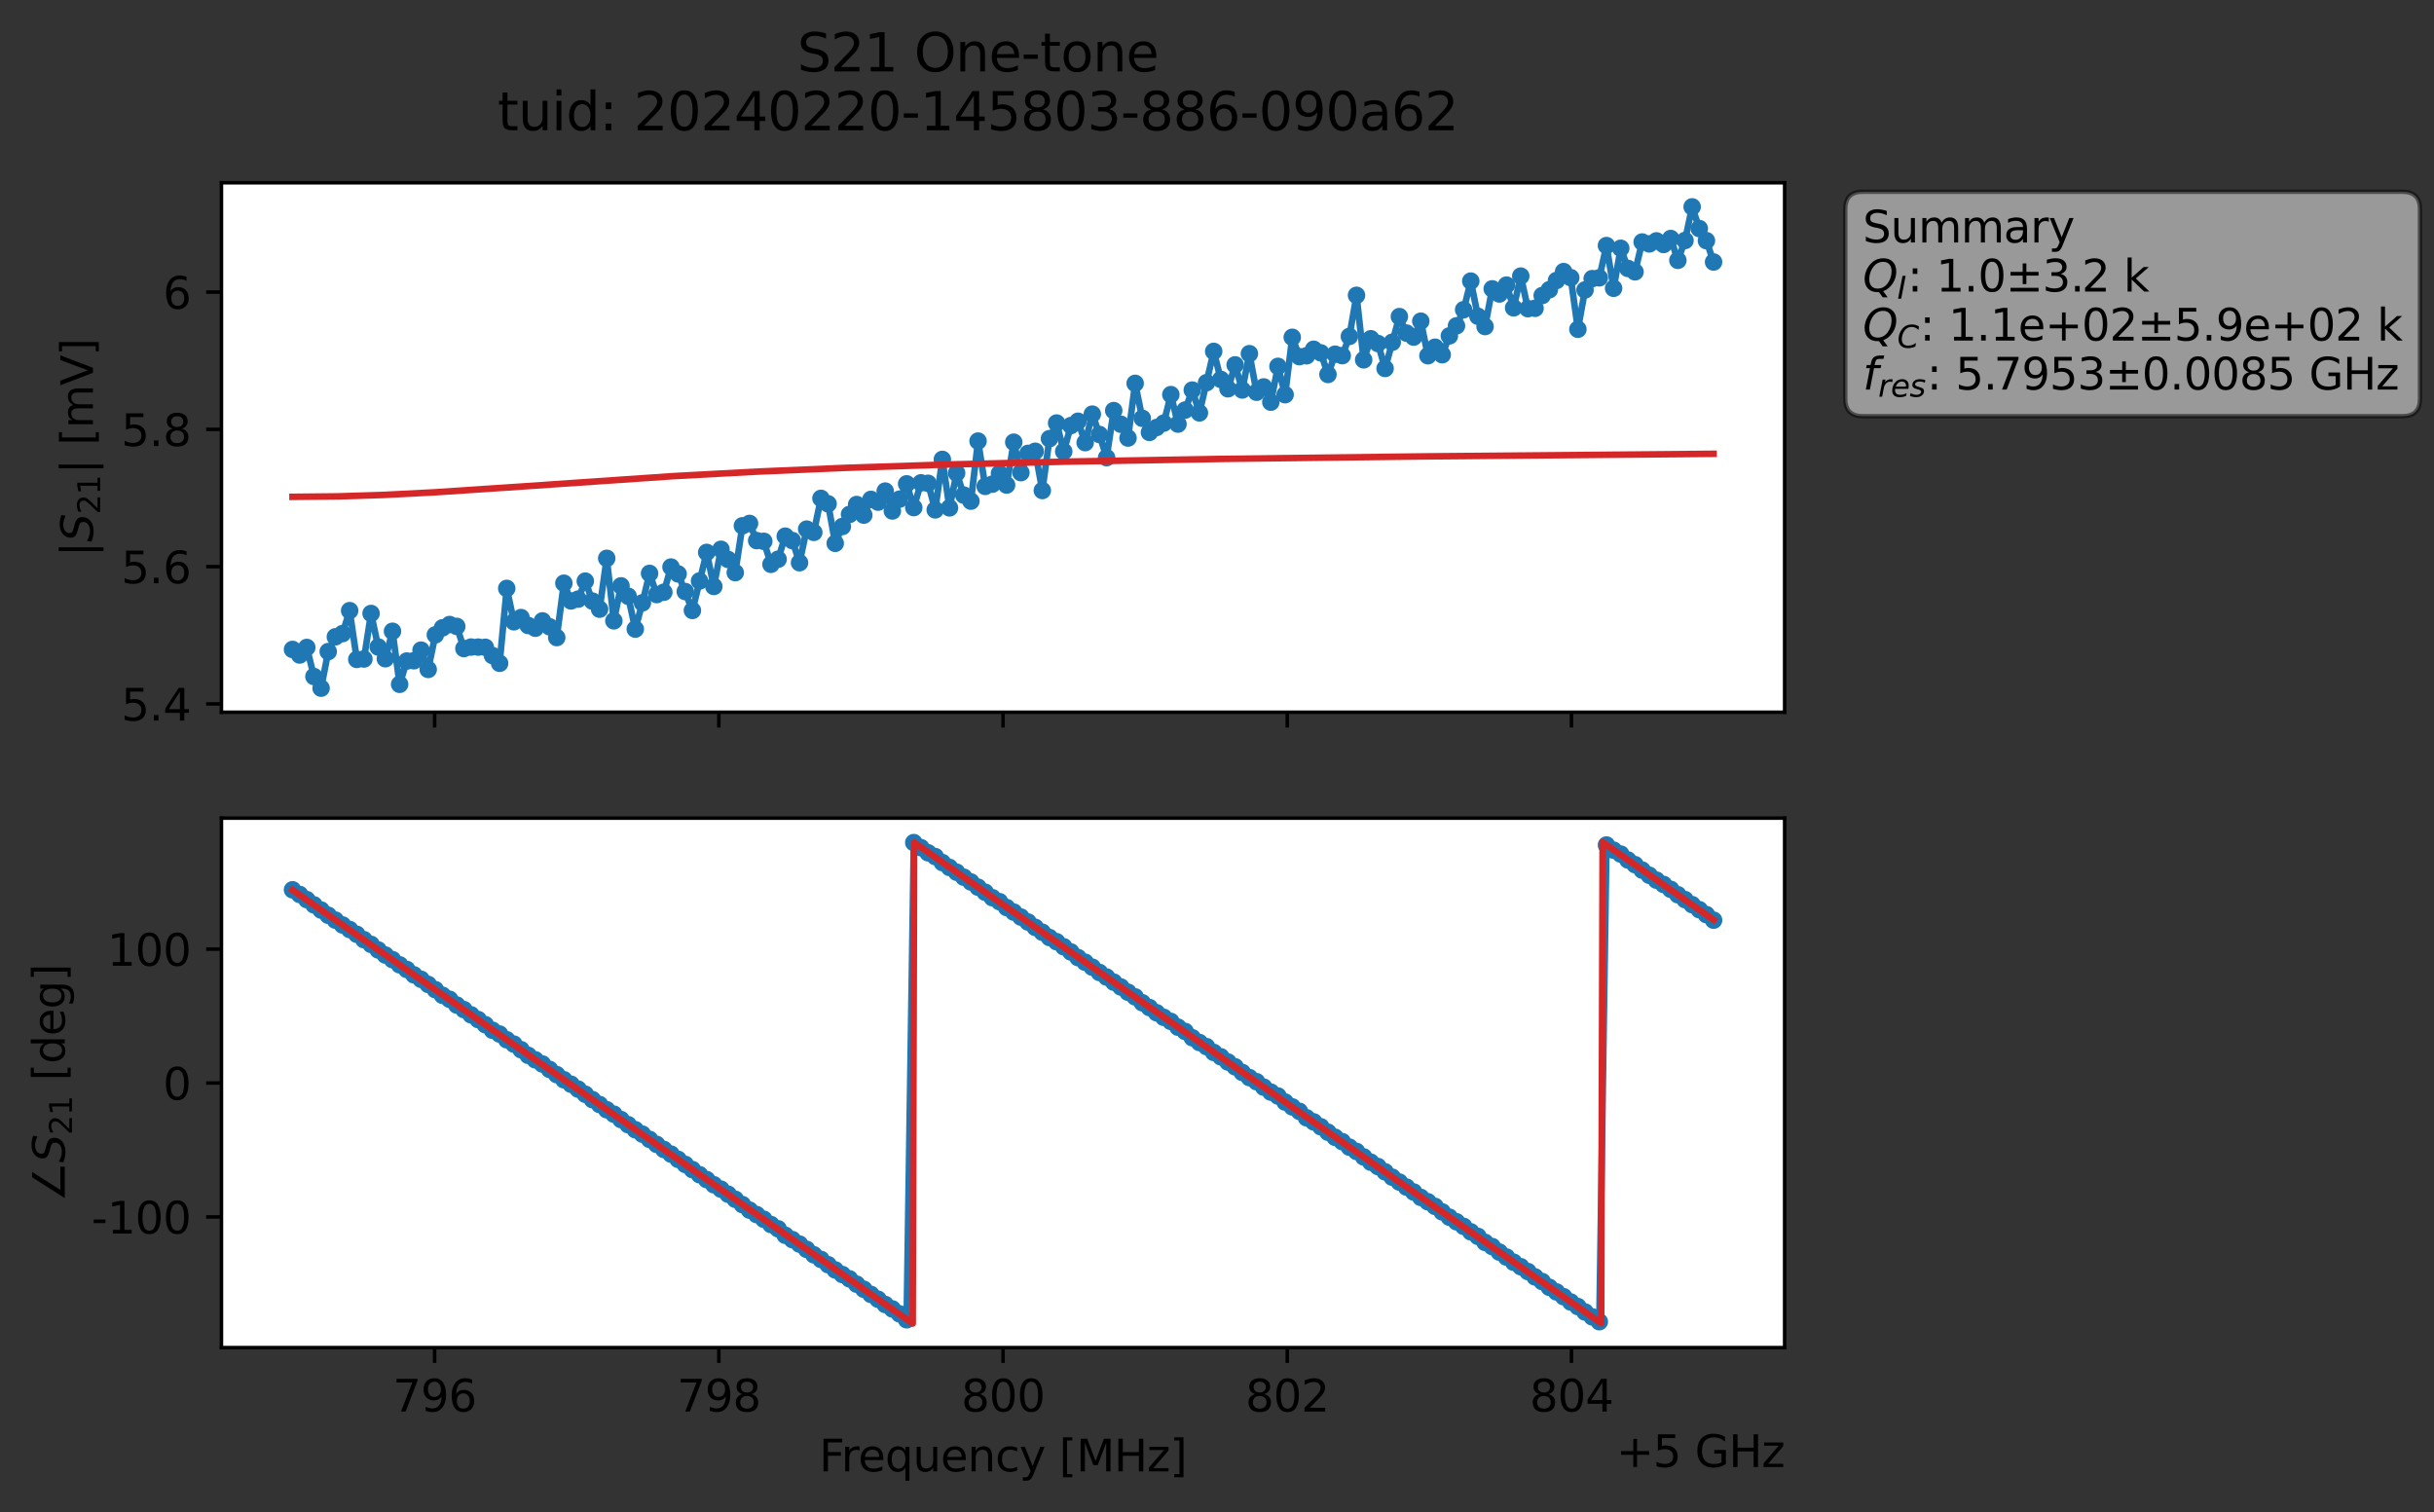 <?xml version="1.0" encoding="utf-8" standalone="no"?>
<!DOCTYPE svg PUBLIC "-//W3C//DTD SVG 1.1//EN"
  "http://www.w3.org/Graphics/SVG/1.1/DTD/svg11.dtd">
<svg xmlns:xlink="http://www.w3.org/1999/xlink" width="556.071pt" height="345.428pt" viewBox="0 0 556.071 345.428" xmlns="http://www.w3.org/2000/svg" version="1.1">
 <rect x="0" y="0" width="556.071" height="345.428" fill="#333333" stroke="none"/>
 <defs>
  <style type="text/css">*{stroke-linejoin: round; stroke-linecap: butt}</style>
 </defs>
 <g id="figure_1">
  <g id="patch_1">
   <path d="M 0 345.428 
L 556.071 345.428 
L 556.071 -0 
L 0 -0 
L 0 345.428 
z
" style="fill: none; opacity: 0"/>
  </g>
  <g id="axes_1">
   <g id="patch_2">
    <path d="M 50.595 162.72 
L 407.715 162.72 
L 407.715 41.76 
L 50.595 41.76 
z
" style="fill: #ffffff"/>
   </g>
   <g id="matplotlib.axis_1">
    <g id="xtick_1">
     <g id="line2d_1">
      <defs>
       <path id="m11c61b9b4e" d="M 0 0 
L 0 3.5 
" style="stroke: #000000; stroke-width: 0.8"/>
      </defs>
      <g>
       <use xlink:href="#m11c61b9b4e" x="99.293" y="162.72" style="stroke: #000000; stroke-width: 0.8"/>
      </g>
     </g>
    </g>
    <g id="xtick_2">
     <g id="line2d_2">
      <g>
       <use xlink:href="#m11c61b9b4e" x="164.224" y="162.72" style="stroke: #000000; stroke-width: 0.8"/>
      </g>
     </g>
    </g>
    <g id="xtick_3">
     <g id="line2d_3">
      <g>
       <use xlink:href="#m11c61b9b4e" x="229.155" y="162.72" style="stroke: #000000; stroke-width: 0.8"/>
      </g>
     </g>
    </g>
    <g id="xtick_4">
     <g id="line2d_4">
      <g>
       <use xlink:href="#m11c61b9b4e" x="294.086" y="162.72" style="stroke: #000000; stroke-width: 0.8"/>
      </g>
     </g>
    </g>
    <g id="xtick_5">
     <g id="line2d_5">
      <g>
       <use xlink:href="#m11c61b9b4e" x="359.017" y="162.72" style="stroke: #000000; stroke-width: 0.8"/>
      </g>
     </g>
    </g>
   </g>
   <g id="matplotlib.axis_2">
    <g id="ytick_1">
     <g id="line2d_6">
      <defs>
       <path id="m5bdd34fb17" d="M 0 0 
L -3.5 0 
" style="stroke: #000000; stroke-width: 0.8"/>
      </defs>
      <g>
       <use xlink:href="#m5bdd34fb17" x="50.595" y="160.821" style="stroke: #000000; stroke-width: 0.8"/>
      </g>
     </g>
     <g id="text_1">
      <!-- 5.4 -->
      <g transform="translate(27.692 164.62) scale(0.1 -0.1)">
       <defs>
        <path id="DejaVuSans-35" d="M 691 4666 
L 3169 4666 
L 3169 4134 
L 1269 4134 
L 1269 2991 
Q 1406 3038 1543 3061 
Q 1681 3084 1819 3084 
Q 2600 3084 3056 2656 
Q 3513 2228 3513 1497 
Q 3513 744 3044 326 
Q 2575 -91 1722 -91 
Q 1428 -91 1123 -41 
Q 819 9 494 109 
L 494 744 
Q 775 591 1075 516 
Q 1375 441 1709 441 
Q 2250 441 2565 725 
Q 2881 1009 2881 1497 
Q 2881 1984 2565 2268 
Q 2250 2553 1709 2553 
Q 1456 2553 1204 2497 
Q 953 2441 691 2322 
L 691 4666 
z
" transform="scale(0.016)"/>
        <path id="DejaVuSans-2e" d="M 684 794 
L 1344 794 
L 1344 0 
L 684 0 
L 684 794 
z
" transform="scale(0.016)"/>
        <path id="DejaVuSans-34" d="M 2419 4116 
L 825 1625 
L 2419 1625 
L 2419 4116 
z
M 2253 4666 
L 3047 4666 
L 3047 1625 
L 3713 1625 
L 3713 1100 
L 3047 1100 
L 3047 0 
L 2419 0 
L 2419 1100 
L 313 1100 
L 313 1709 
L 2253 4666 
z
" transform="scale(0.016)"/>
       </defs>
       <use xlink:href="#DejaVuSans-35"/>
       <use xlink:href="#DejaVuSans-2e" x="63.623"/>
       <use xlink:href="#DejaVuSans-34" x="95.41"/>
      </g>
     </g>
    </g>
    <g id="ytick_2">
     <g id="line2d_7">
      <g>
       <use xlink:href="#m5bdd34fb17" x="50.595" y="129.459" style="stroke: #000000; stroke-width: 0.8"/>
      </g>
     </g>
     <g id="text_2">
      <!-- 5.6 -->
      <g transform="translate(27.692 133.258) scale(0.1 -0.1)">
       <defs>
        <path id="DejaVuSans-36" d="M 2113 2584 
Q 1688 2584 1439 2293 
Q 1191 2003 1191 1497 
Q 1191 994 1439 701 
Q 1688 409 2113 409 
Q 2538 409 2786 701 
Q 3034 994 3034 1497 
Q 3034 2003 2786 2293 
Q 2538 2584 2113 2584 
z
M 3366 4563 
L 3366 3988 
Q 3128 4100 2886 4159 
Q 2644 4219 2406 4219 
Q 1781 4219 1451 3797 
Q 1122 3375 1075 2522 
Q 1259 2794 1537 2939 
Q 1816 3084 2150 3084 
Q 2853 3084 3261 2657 
Q 3669 2231 3669 1497 
Q 3669 778 3244 343 
Q 2819 -91 2113 -91 
Q 1303 -91 875 529 
Q 447 1150 447 2328 
Q 447 3434 972 4092 
Q 1497 4750 2381 4750 
Q 2619 4750 2861 4703 
Q 3103 4656 3366 4563 
z
" transform="scale(0.016)"/>
       </defs>
       <use xlink:href="#DejaVuSans-35"/>
       <use xlink:href="#DejaVuSans-2e" x="63.623"/>
       <use xlink:href="#DejaVuSans-36" x="95.41"/>
      </g>
     </g>
    </g>
    <g id="ytick_3">
     <g id="line2d_8">
      <g>
       <use xlink:href="#m5bdd34fb17" x="50.595" y="98.097" style="stroke: #000000; stroke-width: 0.8"/>
      </g>
     </g>
     <g id="text_3">
      <!-- 5.8 -->
      <g transform="translate(27.692 101.896) scale(0.1 -0.1)">
       <defs>
        <path id="DejaVuSans-38" d="M 2034 2216 
Q 1584 2216 1326 1975 
Q 1069 1734 1069 1313 
Q 1069 891 1326 650 
Q 1584 409 2034 409 
Q 2484 409 2743 651 
Q 3003 894 3003 1313 
Q 3003 1734 2745 1975 
Q 2488 2216 2034 2216 
z
M 1403 2484 
Q 997 2584 770 2862 
Q 544 3141 544 3541 
Q 544 4100 942 4425 
Q 1341 4750 2034 4750 
Q 2731 4750 3128 4425 
Q 3525 4100 3525 3541 
Q 3525 3141 3298 2862 
Q 3072 2584 2669 2484 
Q 3125 2378 3379 2068 
Q 3634 1759 3634 1313 
Q 3634 634 3220 271 
Q 2806 -91 2034 -91 
Q 1263 -91 848 271 
Q 434 634 434 1313 
Q 434 1759 690 2068 
Q 947 2378 1403 2484 
z
M 1172 3481 
Q 1172 3119 1398 2916 
Q 1625 2713 2034 2713 
Q 2441 2713 2670 2916 
Q 2900 3119 2900 3481 
Q 2900 3844 2670 4047 
Q 2441 4250 2034 4250 
Q 1625 4250 1398 4047 
Q 1172 3844 1172 3481 
z
" transform="scale(0.016)"/>
       </defs>
       <use xlink:href="#DejaVuSans-35"/>
       <use xlink:href="#DejaVuSans-2e" x="63.623"/>
       <use xlink:href="#DejaVuSans-38" x="95.41"/>
      </g>
     </g>
    </g>
    <g id="ytick_4">
     <g id="line2d_9">
      <g>
       <use xlink:href="#m5bdd34fb17" x="50.595" y="66.735" style="stroke: #000000; stroke-width: 0.8"/>
      </g>
     </g>
     <g id="text_4">
      <!-- 6 -->
      <g transform="translate(37.233 70.534) scale(0.1 -0.1)">
       <use xlink:href="#DejaVuSans-36"/>
      </g>
     </g>
    </g>
    <g id="text_5">
     <!-- $|S_{21}|$ [mV] -->
     <g transform="translate(21.292 127.19) rotate(-90) scale(0.1 -0.1)">
      <defs>
       <path id="DejaVuSans-7c" d="M 1344 4891 
L 1344 -1509 
L 813 -1509 
L 813 4891 
L 1344 4891 
z
" transform="scale(0.016)"/>
       <path id="DejaVuSans-Oblique-53" d="M 3859 4513 
L 3738 3897 
Q 3422 4066 3111 4152 
Q 2800 4238 2509 4238 
Q 1944 4238 1609 3991 
Q 1275 3744 1275 3334 
Q 1275 3109 1398 2989 
Q 1522 2869 2034 2731 
L 2413 2638 
Q 3053 2472 3303 2217 
Q 3553 1963 3553 1503 
Q 3553 797 2998 353 
Q 2444 -91 1538 -91 
Q 1166 -91 791 -17 
Q 416 56 38 206 
L 166 856 
Q 513 641 861 531 
Q 1209 422 1556 422 
Q 2147 422 2503 684 
Q 2859 947 2859 1369 
Q 2859 1650 2717 1795 
Q 2575 1941 2106 2059 
L 1728 2156 
Q 1081 2325 845 2545 
Q 609 2766 609 3163 
Q 609 3859 1145 4304 
Q 1681 4750 2541 4750 
Q 2875 4750 3203 4690 
Q 3531 4631 3859 4513 
z
" transform="scale(0.016)"/>
       <path id="DejaVuSans-32" d="M 1228 531 
L 3431 531 
L 3431 0 
L 469 0 
L 469 531 
Q 828 903 1448 1529 
Q 2069 2156 2228 2338 
Q 2531 2678 2651 2914 
Q 2772 3150 2772 3378 
Q 2772 3750 2511 3984 
Q 2250 4219 1831 4219 
Q 1534 4219 1204 4116 
Q 875 4013 500 3803 
L 500 4441 
Q 881 4594 1212 4672 
Q 1544 4750 1819 4750 
Q 2544 4750 2975 4387 
Q 3406 4025 3406 3419 
Q 3406 3131 3298 2873 
Q 3191 2616 2906 2266 
Q 2828 2175 2409 1742 
Q 1991 1309 1228 531 
z
" transform="scale(0.016)"/>
       <path id="DejaVuSans-31" d="M 794 531 
L 1825 531 
L 1825 4091 
L 703 3866 
L 703 4441 
L 1819 4666 
L 2450 4666 
L 2450 531 
L 3481 531 
L 3481 0 
L 794 0 
L 794 531 
z
" transform="scale(0.016)"/>
       <path id="DejaVuSans-20" transform="scale(0.016)"/>
       <path id="DejaVuSans-5b" d="M 550 4863 
L 1875 4863 
L 1875 4416 
L 1125 4416 
L 1125 -397 
L 1875 -397 
L 1875 -844 
L 550 -844 
L 550 4863 
z
" transform="scale(0.016)"/>
       <path id="DejaVuSans-6d" d="M 3328 2828 
Q 3544 3216 3844 3400 
Q 4144 3584 4550 3584 
Q 5097 3584 5394 3201 
Q 5691 2819 5691 2113 
L 5691 0 
L 5113 0 
L 5113 2094 
Q 5113 2597 4934 2840 
Q 4756 3084 4391 3084 
Q 3944 3084 3684 2787 
Q 3425 2491 3425 1978 
L 3425 0 
L 2847 0 
L 2847 2094 
Q 2847 2600 2669 2842 
Q 2491 3084 2119 3084 
Q 1678 3084 1418 2786 
Q 1159 2488 1159 1978 
L 1159 0 
L 581 0 
L 581 3500 
L 1159 3500 
L 1159 2956 
Q 1356 3278 1631 3431 
Q 1906 3584 2284 3584 
Q 2666 3584 2933 3390 
Q 3200 3197 3328 2828 
z
" transform="scale(0.016)"/>
       <path id="DejaVuSans-56" d="M 1831 0 
L 50 4666 
L 709 4666 
L 2188 738 
L 3669 4666 
L 4325 4666 
L 2547 0 
L 1831 0 
z
" transform="scale(0.016)"/>
       <path id="DejaVuSans-5d" d="M 1947 4863 
L 1947 -844 
L 622 -844 
L 622 -397 
L 1369 -397 
L 1369 4416 
L 622 4416 
L 622 4863 
L 1947 4863 
z
" transform="scale(0.016)"/>
      </defs>
      <use xlink:href="#DejaVuSans-7c" transform="translate(0 0.578)"/>
      <use xlink:href="#DejaVuSans-Oblique-53" transform="translate(33.691 0.578)"/>
      <use xlink:href="#DejaVuSans-32" transform="translate(97.168 -15.828) scale(0.7)"/>
      <use xlink:href="#DejaVuSans-31" transform="translate(141.704 -15.828) scale(0.7)"/>
      <use xlink:href="#DejaVuSans-7c" transform="translate(188.975 0.578)"/>
      <use xlink:href="#DejaVuSans-20" transform="translate(222.666 0.578)"/>
      <use xlink:href="#DejaVuSans-5b" transform="translate(254.453 0.578)"/>
      <use xlink:href="#DejaVuSans-6d" transform="translate(293.467 0.578)"/>
      <use xlink:href="#DejaVuSans-56" transform="translate(390.879 0.578)"/>
      <use xlink:href="#DejaVuSans-5d" transform="translate(459.287 0.578)"/>
     </g>
    </g>
   </g>
   <g id="line2d_10">
    <path d="M 66.828 148.371 
L 68.459 149.642 
L 70.091 147.92 
L 71.722 154.56 
L 73.354 157.222 
L 74.985 148.863 
L 76.617 145.489 
L 78.248 144.751 
L 79.879 139.507 
L 81.511 150.652 
L 83.142 150.558 
L 84.774 140.153 
L 86.405 147.811 
L 88.037 150.496 
L 89.668 144.219 
L 91.299 156.339 
L 92.931 151.023 
L 94.562 150.953 
L 96.194 148.528 
L 97.825 152.938 
L 99.457 145.041 
L 101.088 143.443 
L 102.719 142.681 
L 104.351 143.107 
L 105.982 148.17 
L 107.614 147.826 
L 110.877 147.882 
L 114.14 151.536 
L 115.771 134.424 
L 117.402 142.054 
L 119.034 141.091 
L 120.665 142.896 
L 122.297 143.523 
L 123.928 141.85 
L 125.56 143.195 
L 127.191 145.659 
L 128.822 133.241 
L 130.454 137.288 
L 132.085 136.882 
L 133.717 132.765 
L 135.348 137.329 
L 136.98 139.175 
L 138.611 127.556 
L 140.242 141.837 
L 141.874 133.847 
L 143.505 136.211 
L 145.137 143.723 
L 146.768 137.72 
L 148.4 131 
L 150.031 135.834 
L 151.662 135.301 
L 153.294 129.547 
L 154.925 131.118 
L 158.188 139.465 
L 161.451 126.203 
L 163.082 133.983 
L 164.714 125.49 
L 166.345 127.815 
L 167.977 130.822 
L 169.608 120.122 
L 171.24 119.584 
L 172.871 123.507 
L 174.502 123.67 
L 176.134 128.926 
L 177.765 127.76 
L 179.397 122.491 
L 181.028 123.504 
L 182.66 128.559 
L 184.291 120.879 
L 185.922 121.626 
L 187.554 113.854 
L 189.185 115.105 
L 190.817 124.126 
L 192.448 120.283 
L 194.08 117.522 
L 195.711 115.262 
L 197.342 117.683 
L 198.974 114.091 
L 200.605 114.716 
L 202.237 112.195 
L 203.868 116.738 
L 205.5 114.04 
L 207.131 110.539 
L 208.762 115.962 
L 210.394 110.309 
L 212.025 110.414 
L 213.657 116.49 
L 215.288 104.954 
L 216.92 116.03 
L 218.551 108.082 
L 220.182 113.113 
L 221.814 114.494 
L 223.445 100.767 
L 225.077 111.118 
L 226.708 110.609 
L 228.34 108.159 
L 229.971 110.811 
L 231.602 101.024 
L 233.234 107.983 
L 234.865 103.577 
L 236.497 103.096 
L 238.128 112.067 
L 239.76 100.216 
L 241.391 96.645 
L 243.022 103.138 
L 244.654 97.226 
L 246.285 96.236 
L 247.917 101.121 
L 249.548 94.612 
L 251.18 99.265 
L 252.811 104.556 
L 254.442 93.803 
L 257.705 100.074 
L 259.337 87.582 
L 260.968 95.572 
L 262.6 98.787 
L 265.862 96.669 
L 267.494 90.151 
L 269.125 96.89 
L 270.757 93.683 
L 272.388 89.116 
L 274.02 94.333 
L 277.282 80.276 
L 278.914 86.679 
L 280.545 88.82 
L 282.177 83.359 
L 283.808 89.094 
L 285.44 80.798 
L 287.071 89.611 
L 288.703 88.395 
L 290.334 91.877 
L 291.965 83.697 
L 293.597 90.173 
L 295.228 77.056 
L 296.86 81.48 
L 298.491 81.286 
L 300.123 79.792 
L 301.754 80.614 
L 303.385 85.55 
L 305.017 80.92 
L 306.648 81.251 
L 308.28 76.857 
L 309.911 67.463 
L 311.543 82.207 
L 313.174 77.39 
L 314.805 78.476 
L 316.437 84.18 
L 319.7 72.33 
L 321.331 76.103 
L 322.963 77.014 
L 324.594 73.379 
L 326.225 81.27 
L 327.857 79.323 
L 329.488 81.041 
L 331.12 76.737 
L 332.751 74.438 
L 334.383 70.757 
L 336.014 64.219 
L 337.645 72.257 
L 339.277 74.604 
L 340.908 65.989 
L 342.54 67.158 
L 344.171 65.139 
L 345.803 70.326 
L 347.434 63.078 
L 349.065 70.521 
L 350.697 70.434 
L 352.328 67.517 
L 353.96 66.19 
L 357.223 62.048 
L 358.854 63.438 
L 360.485 75.226 
L 362.117 66.238 
L 363.748 63.656 
L 365.38 63.473 
L 367.011 56.101 
L 368.643 65.861 
L 370.274 56.724 
L 371.905 61.322 
L 373.537 62.103 
L 375.168 55.29 
L 376.8 55.723 
L 378.431 55.031 
L 380.063 55.858 
L 381.694 54.489 
L 383.325 59.476 
L 384.957 54.945 
L 386.588 47.258 
L 388.22 52.218 
L 389.851 54.986 
L 391.483 59.858 
L 391.483 59.858 
" clip-path="url(#p8f9a6a4f53)" style="fill: none; stroke: #1f77b4; stroke-width: 1.5; stroke-linecap: square"/>
    <defs>
     <path id="m592f0659da" d="M 0 1.5 
C 0.398 1.5 0.779 1.342 1.061 1.061 
C 1.342 0.779 1.5 0.398 1.5 0 
C 1.5 -0.398 1.342 -0.779 1.061 -1.061 
C 0.779 -1.342 0.398 -1.5 0 -1.5 
C -0.398 -1.5 -0.779 -1.342 -1.061 -1.061 
C -1.342 -0.779 -1.5 -0.398 -1.5 0 
C -1.5 0.398 -1.342 0.779 -1.061 1.061 
C -0.779 1.342 -0.398 1.5 0 1.5 
z
" style="stroke: #1f77b4"/>
    </defs>
    <g clip-path="url(#p8f9a6a4f53)">
     <use xlink:href="#m592f0659da" x="66.828" y="148.371" style="fill: #1f77b4; stroke: #1f77b4"/>
     <use xlink:href="#m592f0659da" x="68.459" y="149.642" style="fill: #1f77b4; stroke: #1f77b4"/>
     <use xlink:href="#m592f0659da" x="70.091" y="147.92" style="fill: #1f77b4; stroke: #1f77b4"/>
     <use xlink:href="#m592f0659da" x="71.722" y="154.56" style="fill: #1f77b4; stroke: #1f77b4"/>
     <use xlink:href="#m592f0659da" x="73.354" y="157.222" style="fill: #1f77b4; stroke: #1f77b4"/>
     <use xlink:href="#m592f0659da" x="74.985" y="148.863" style="fill: #1f77b4; stroke: #1f77b4"/>
     <use xlink:href="#m592f0659da" x="76.617" y="145.489" style="fill: #1f77b4; stroke: #1f77b4"/>
     <use xlink:href="#m592f0659da" x="78.248" y="144.751" style="fill: #1f77b4; stroke: #1f77b4"/>
     <use xlink:href="#m592f0659da" x="79.879" y="139.507" style="fill: #1f77b4; stroke: #1f77b4"/>
     <use xlink:href="#m592f0659da" x="81.511" y="150.652" style="fill: #1f77b4; stroke: #1f77b4"/>
     <use xlink:href="#m592f0659da" x="83.142" y="150.558" style="fill: #1f77b4; stroke: #1f77b4"/>
     <use xlink:href="#m592f0659da" x="84.774" y="140.153" style="fill: #1f77b4; stroke: #1f77b4"/>
     <use xlink:href="#m592f0659da" x="86.405" y="147.811" style="fill: #1f77b4; stroke: #1f77b4"/>
     <use xlink:href="#m592f0659da" x="88.037" y="150.496" style="fill: #1f77b4; stroke: #1f77b4"/>
     <use xlink:href="#m592f0659da" x="89.668" y="144.219" style="fill: #1f77b4; stroke: #1f77b4"/>
     <use xlink:href="#m592f0659da" x="91.299" y="156.339" style="fill: #1f77b4; stroke: #1f77b4"/>
     <use xlink:href="#m592f0659da" x="92.931" y="151.023" style="fill: #1f77b4; stroke: #1f77b4"/>
     <use xlink:href="#m592f0659da" x="94.562" y="150.953" style="fill: #1f77b4; stroke: #1f77b4"/>
     <use xlink:href="#m592f0659da" x="96.194" y="148.528" style="fill: #1f77b4; stroke: #1f77b4"/>
     <use xlink:href="#m592f0659da" x="97.825" y="152.938" style="fill: #1f77b4; stroke: #1f77b4"/>
     <use xlink:href="#m592f0659da" x="99.457" y="145.041" style="fill: #1f77b4; stroke: #1f77b4"/>
     <use xlink:href="#m592f0659da" x="101.088" y="143.443" style="fill: #1f77b4; stroke: #1f77b4"/>
     <use xlink:href="#m592f0659da" x="102.719" y="142.681" style="fill: #1f77b4; stroke: #1f77b4"/>
     <use xlink:href="#m592f0659da" x="104.351" y="143.107" style="fill: #1f77b4; stroke: #1f77b4"/>
     <use xlink:href="#m592f0659da" x="105.982" y="148.17" style="fill: #1f77b4; stroke: #1f77b4"/>
     <use xlink:href="#m592f0659da" x="107.614" y="147.826" style="fill: #1f77b4; stroke: #1f77b4"/>
     <use xlink:href="#m592f0659da" x="109.245" y="147.839" style="fill: #1f77b4; stroke: #1f77b4"/>
     <use xlink:href="#m592f0659da" x="110.877" y="147.882" style="fill: #1f77b4; stroke: #1f77b4"/>
     <use xlink:href="#m592f0659da" x="112.508" y="149.763" style="fill: #1f77b4; stroke: #1f77b4"/>
     <use xlink:href="#m592f0659da" x="114.14" y="151.536" style="fill: #1f77b4; stroke: #1f77b4"/>
     <use xlink:href="#m592f0659da" x="115.771" y="134.424" style="fill: #1f77b4; stroke: #1f77b4"/>
     <use xlink:href="#m592f0659da" x="117.402" y="142.054" style="fill: #1f77b4; stroke: #1f77b4"/>
     <use xlink:href="#m592f0659da" x="119.034" y="141.091" style="fill: #1f77b4; stroke: #1f77b4"/>
     <use xlink:href="#m592f0659da" x="120.665" y="142.896" style="fill: #1f77b4; stroke: #1f77b4"/>
     <use xlink:href="#m592f0659da" x="122.297" y="143.523" style="fill: #1f77b4; stroke: #1f77b4"/>
     <use xlink:href="#m592f0659da" x="123.928" y="141.85" style="fill: #1f77b4; stroke: #1f77b4"/>
     <use xlink:href="#m592f0659da" x="125.56" y="143.195" style="fill: #1f77b4; stroke: #1f77b4"/>
     <use xlink:href="#m592f0659da" x="127.191" y="145.659" style="fill: #1f77b4; stroke: #1f77b4"/>
     <use xlink:href="#m592f0659da" x="128.822" y="133.241" style="fill: #1f77b4; stroke: #1f77b4"/>
     <use xlink:href="#m592f0659da" x="130.454" y="137.288" style="fill: #1f77b4; stroke: #1f77b4"/>
     <use xlink:href="#m592f0659da" x="132.085" y="136.882" style="fill: #1f77b4; stroke: #1f77b4"/>
     <use xlink:href="#m592f0659da" x="133.717" y="132.765" style="fill: #1f77b4; stroke: #1f77b4"/>
     <use xlink:href="#m592f0659da" x="135.348" y="137.329" style="fill: #1f77b4; stroke: #1f77b4"/>
     <use xlink:href="#m592f0659da" x="136.98" y="139.175" style="fill: #1f77b4; stroke: #1f77b4"/>
     <use xlink:href="#m592f0659da" x="138.611" y="127.556" style="fill: #1f77b4; stroke: #1f77b4"/>
     <use xlink:href="#m592f0659da" x="140.242" y="141.837" style="fill: #1f77b4; stroke: #1f77b4"/>
     <use xlink:href="#m592f0659da" x="141.874" y="133.847" style="fill: #1f77b4; stroke: #1f77b4"/>
     <use xlink:href="#m592f0659da" x="143.505" y="136.211" style="fill: #1f77b4; stroke: #1f77b4"/>
     <use xlink:href="#m592f0659da" x="145.137" y="143.723" style="fill: #1f77b4; stroke: #1f77b4"/>
     <use xlink:href="#m592f0659da" x="146.768" y="137.72" style="fill: #1f77b4; stroke: #1f77b4"/>
     <use xlink:href="#m592f0659da" x="148.4" y="131" style="fill: #1f77b4; stroke: #1f77b4"/>
     <use xlink:href="#m592f0659da" x="150.031" y="135.834" style="fill: #1f77b4; stroke: #1f77b4"/>
     <use xlink:href="#m592f0659da" x="151.662" y="135.301" style="fill: #1f77b4; stroke: #1f77b4"/>
     <use xlink:href="#m592f0659da" x="153.294" y="129.547" style="fill: #1f77b4; stroke: #1f77b4"/>
     <use xlink:href="#m592f0659da" x="154.925" y="131.118" style="fill: #1f77b4; stroke: #1f77b4"/>
     <use xlink:href="#m592f0659da" x="156.557" y="135.146" style="fill: #1f77b4; stroke: #1f77b4"/>
     <use xlink:href="#m592f0659da" x="158.188" y="139.465" style="fill: #1f77b4; stroke: #1f77b4"/>
     <use xlink:href="#m592f0659da" x="159.82" y="132.732" style="fill: #1f77b4; stroke: #1f77b4"/>
     <use xlink:href="#m592f0659da" x="161.451" y="126.203" style="fill: #1f77b4; stroke: #1f77b4"/>
     <use xlink:href="#m592f0659da" x="163.082" y="133.983" style="fill: #1f77b4; stroke: #1f77b4"/>
     <use xlink:href="#m592f0659da" x="164.714" y="125.49" style="fill: #1f77b4; stroke: #1f77b4"/>
     <use xlink:href="#m592f0659da" x="166.345" y="127.815" style="fill: #1f77b4; stroke: #1f77b4"/>
     <use xlink:href="#m592f0659da" x="167.977" y="130.822" style="fill: #1f77b4; stroke: #1f77b4"/>
     <use xlink:href="#m592f0659da" x="169.608" y="120.122" style="fill: #1f77b4; stroke: #1f77b4"/>
     <use xlink:href="#m592f0659da" x="171.24" y="119.584" style="fill: #1f77b4; stroke: #1f77b4"/>
     <use xlink:href="#m592f0659da" x="172.871" y="123.507" style="fill: #1f77b4; stroke: #1f77b4"/>
     <use xlink:href="#m592f0659da" x="174.502" y="123.67" style="fill: #1f77b4; stroke: #1f77b4"/>
     <use xlink:href="#m592f0659da" x="176.134" y="128.926" style="fill: #1f77b4; stroke: #1f77b4"/>
     <use xlink:href="#m592f0659da" x="177.765" y="127.76" style="fill: #1f77b4; stroke: #1f77b4"/>
     <use xlink:href="#m592f0659da" x="179.397" y="122.491" style="fill: #1f77b4; stroke: #1f77b4"/>
     <use xlink:href="#m592f0659da" x="181.028" y="123.504" style="fill: #1f77b4; stroke: #1f77b4"/>
     <use xlink:href="#m592f0659da" x="182.66" y="128.559" style="fill: #1f77b4; stroke: #1f77b4"/>
     <use xlink:href="#m592f0659da" x="184.291" y="120.879" style="fill: #1f77b4; stroke: #1f77b4"/>
     <use xlink:href="#m592f0659da" x="185.922" y="121.626" style="fill: #1f77b4; stroke: #1f77b4"/>
     <use xlink:href="#m592f0659da" x="187.554" y="113.854" style="fill: #1f77b4; stroke: #1f77b4"/>
     <use xlink:href="#m592f0659da" x="189.185" y="115.105" style="fill: #1f77b4; stroke: #1f77b4"/>
     <use xlink:href="#m592f0659da" x="190.817" y="124.126" style="fill: #1f77b4; stroke: #1f77b4"/>
     <use xlink:href="#m592f0659da" x="192.448" y="120.283" style="fill: #1f77b4; stroke: #1f77b4"/>
     <use xlink:href="#m592f0659da" x="194.08" y="117.522" style="fill: #1f77b4; stroke: #1f77b4"/>
     <use xlink:href="#m592f0659da" x="195.711" y="115.262" style="fill: #1f77b4; stroke: #1f77b4"/>
     <use xlink:href="#m592f0659da" x="197.342" y="117.683" style="fill: #1f77b4; stroke: #1f77b4"/>
     <use xlink:href="#m592f0659da" x="198.974" y="114.091" style="fill: #1f77b4; stroke: #1f77b4"/>
     <use xlink:href="#m592f0659da" x="200.605" y="114.716" style="fill: #1f77b4; stroke: #1f77b4"/>
     <use xlink:href="#m592f0659da" x="202.237" y="112.195" style="fill: #1f77b4; stroke: #1f77b4"/>
     <use xlink:href="#m592f0659da" x="203.868" y="116.738" style="fill: #1f77b4; stroke: #1f77b4"/>
     <use xlink:href="#m592f0659da" x="205.5" y="114.04" style="fill: #1f77b4; stroke: #1f77b4"/>
     <use xlink:href="#m592f0659da" x="207.131" y="110.539" style="fill: #1f77b4; stroke: #1f77b4"/>
     <use xlink:href="#m592f0659da" x="208.762" y="115.962" style="fill: #1f77b4; stroke: #1f77b4"/>
     <use xlink:href="#m592f0659da" x="210.394" y="110.309" style="fill: #1f77b4; stroke: #1f77b4"/>
     <use xlink:href="#m592f0659da" x="212.025" y="110.414" style="fill: #1f77b4; stroke: #1f77b4"/>
     <use xlink:href="#m592f0659da" x="213.657" y="116.49" style="fill: #1f77b4; stroke: #1f77b4"/>
     <use xlink:href="#m592f0659da" x="215.288" y="104.954" style="fill: #1f77b4; stroke: #1f77b4"/>
     <use xlink:href="#m592f0659da" x="216.92" y="116.03" style="fill: #1f77b4; stroke: #1f77b4"/>
     <use xlink:href="#m592f0659da" x="218.551" y="108.082" style="fill: #1f77b4; stroke: #1f77b4"/>
     <use xlink:href="#m592f0659da" x="220.182" y="113.113" style="fill: #1f77b4; stroke: #1f77b4"/>
     <use xlink:href="#m592f0659da" x="221.814" y="114.494" style="fill: #1f77b4; stroke: #1f77b4"/>
     <use xlink:href="#m592f0659da" x="223.445" y="100.767" style="fill: #1f77b4; stroke: #1f77b4"/>
     <use xlink:href="#m592f0659da" x="225.077" y="111.118" style="fill: #1f77b4; stroke: #1f77b4"/>
     <use xlink:href="#m592f0659da" x="226.708" y="110.609" style="fill: #1f77b4; stroke: #1f77b4"/>
     <use xlink:href="#m592f0659da" x="228.34" y="108.159" style="fill: #1f77b4; stroke: #1f77b4"/>
     <use xlink:href="#m592f0659da" x="229.971" y="110.811" style="fill: #1f77b4; stroke: #1f77b4"/>
     <use xlink:href="#m592f0659da" x="231.602" y="101.024" style="fill: #1f77b4; stroke: #1f77b4"/>
     <use xlink:href="#m592f0659da" x="233.234" y="107.983" style="fill: #1f77b4; stroke: #1f77b4"/>
     <use xlink:href="#m592f0659da" x="234.865" y="103.577" style="fill: #1f77b4; stroke: #1f77b4"/>
     <use xlink:href="#m592f0659da" x="236.497" y="103.096" style="fill: #1f77b4; stroke: #1f77b4"/>
     <use xlink:href="#m592f0659da" x="238.128" y="112.067" style="fill: #1f77b4; stroke: #1f77b4"/>
     <use xlink:href="#m592f0659da" x="239.76" y="100.216" style="fill: #1f77b4; stroke: #1f77b4"/>
     <use xlink:href="#m592f0659da" x="241.391" y="96.645" style="fill: #1f77b4; stroke: #1f77b4"/>
     <use xlink:href="#m592f0659da" x="243.022" y="103.138" style="fill: #1f77b4; stroke: #1f77b4"/>
     <use xlink:href="#m592f0659da" x="244.654" y="97.226" style="fill: #1f77b4; stroke: #1f77b4"/>
     <use xlink:href="#m592f0659da" x="246.285" y="96.236" style="fill: #1f77b4; stroke: #1f77b4"/>
     <use xlink:href="#m592f0659da" x="247.917" y="101.121" style="fill: #1f77b4; stroke: #1f77b4"/>
     <use xlink:href="#m592f0659da" x="249.548" y="94.612" style="fill: #1f77b4; stroke: #1f77b4"/>
     <use xlink:href="#m592f0659da" x="251.18" y="99.265" style="fill: #1f77b4; stroke: #1f77b4"/>
     <use xlink:href="#m592f0659da" x="252.811" y="104.556" style="fill: #1f77b4; stroke: #1f77b4"/>
     <use xlink:href="#m592f0659da" x="254.442" y="93.803" style="fill: #1f77b4; stroke: #1f77b4"/>
     <use xlink:href="#m592f0659da" x="256.074" y="96.928" style="fill: #1f77b4; stroke: #1f77b4"/>
     <use xlink:href="#m592f0659da" x="257.705" y="100.074" style="fill: #1f77b4; stroke: #1f77b4"/>
     <use xlink:href="#m592f0659da" x="259.337" y="87.582" style="fill: #1f77b4; stroke: #1f77b4"/>
     <use xlink:href="#m592f0659da" x="260.968" y="95.572" style="fill: #1f77b4; stroke: #1f77b4"/>
     <use xlink:href="#m592f0659da" x="262.6" y="98.787" style="fill: #1f77b4; stroke: #1f77b4"/>
     <use xlink:href="#m592f0659da" x="264.231" y="97.668" style="fill: #1f77b4; stroke: #1f77b4"/>
     <use xlink:href="#m592f0659da" x="265.862" y="96.669" style="fill: #1f77b4; stroke: #1f77b4"/>
     <use xlink:href="#m592f0659da" x="267.494" y="90.151" style="fill: #1f77b4; stroke: #1f77b4"/>
     <use xlink:href="#m592f0659da" x="269.125" y="96.89" style="fill: #1f77b4; stroke: #1f77b4"/>
     <use xlink:href="#m592f0659da" x="270.757" y="93.683" style="fill: #1f77b4; stroke: #1f77b4"/>
     <use xlink:href="#m592f0659da" x="272.388" y="89.116" style="fill: #1f77b4; stroke: #1f77b4"/>
     <use xlink:href="#m592f0659da" x="274.02" y="94.333" style="fill: #1f77b4; stroke: #1f77b4"/>
     <use xlink:href="#m592f0659da" x="275.651" y="87.42" style="fill: #1f77b4; stroke: #1f77b4"/>
     <use xlink:href="#m592f0659da" x="277.282" y="80.276" style="fill: #1f77b4; stroke: #1f77b4"/>
     <use xlink:href="#m592f0659da" x="278.914" y="86.679" style="fill: #1f77b4; stroke: #1f77b4"/>
     <use xlink:href="#m592f0659da" x="280.545" y="88.82" style="fill: #1f77b4; stroke: #1f77b4"/>
     <use xlink:href="#m592f0659da" x="282.177" y="83.359" style="fill: #1f77b4; stroke: #1f77b4"/>
     <use xlink:href="#m592f0659da" x="283.808" y="89.094" style="fill: #1f77b4; stroke: #1f77b4"/>
     <use xlink:href="#m592f0659da" x="285.44" y="80.798" style="fill: #1f77b4; stroke: #1f77b4"/>
     <use xlink:href="#m592f0659da" x="287.071" y="89.611" style="fill: #1f77b4; stroke: #1f77b4"/>
     <use xlink:href="#m592f0659da" x="288.703" y="88.395" style="fill: #1f77b4; stroke: #1f77b4"/>
     <use xlink:href="#m592f0659da" x="290.334" y="91.877" style="fill: #1f77b4; stroke: #1f77b4"/>
     <use xlink:href="#m592f0659da" x="291.965" y="83.697" style="fill: #1f77b4; stroke: #1f77b4"/>
     <use xlink:href="#m592f0659da" x="293.597" y="90.173" style="fill: #1f77b4; stroke: #1f77b4"/>
     <use xlink:href="#m592f0659da" x="295.228" y="77.056" style="fill: #1f77b4; stroke: #1f77b4"/>
     <use xlink:href="#m592f0659da" x="296.86" y="81.48" style="fill: #1f77b4; stroke: #1f77b4"/>
     <use xlink:href="#m592f0659da" x="298.491" y="81.286" style="fill: #1f77b4; stroke: #1f77b4"/>
     <use xlink:href="#m592f0659da" x="300.123" y="79.792" style="fill: #1f77b4; stroke: #1f77b4"/>
     <use xlink:href="#m592f0659da" x="301.754" y="80.614" style="fill: #1f77b4; stroke: #1f77b4"/>
     <use xlink:href="#m592f0659da" x="303.385" y="85.55" style="fill: #1f77b4; stroke: #1f77b4"/>
     <use xlink:href="#m592f0659da" x="305.017" y="80.92" style="fill: #1f77b4; stroke: #1f77b4"/>
     <use xlink:href="#m592f0659da" x="306.648" y="81.251" style="fill: #1f77b4; stroke: #1f77b4"/>
     <use xlink:href="#m592f0659da" x="308.28" y="76.857" style="fill: #1f77b4; stroke: #1f77b4"/>
     <use xlink:href="#m592f0659da" x="309.911" y="67.463" style="fill: #1f77b4; stroke: #1f77b4"/>
     <use xlink:href="#m592f0659da" x="311.543" y="82.207" style="fill: #1f77b4; stroke: #1f77b4"/>
     <use xlink:href="#m592f0659da" x="313.174" y="77.39" style="fill: #1f77b4; stroke: #1f77b4"/>
     <use xlink:href="#m592f0659da" x="314.805" y="78.476" style="fill: #1f77b4; stroke: #1f77b4"/>
     <use xlink:href="#m592f0659da" x="316.437" y="84.18" style="fill: #1f77b4; stroke: #1f77b4"/>
     <use xlink:href="#m592f0659da" x="318.068" y="78.19" style="fill: #1f77b4; stroke: #1f77b4"/>
     <use xlink:href="#m592f0659da" x="319.7" y="72.33" style="fill: #1f77b4; stroke: #1f77b4"/>
     <use xlink:href="#m592f0659da" x="321.331" y="76.103" style="fill: #1f77b4; stroke: #1f77b4"/>
     <use xlink:href="#m592f0659da" x="322.963" y="77.014" style="fill: #1f77b4; stroke: #1f77b4"/>
     <use xlink:href="#m592f0659da" x="324.594" y="73.379" style="fill: #1f77b4; stroke: #1f77b4"/>
     <use xlink:href="#m592f0659da" x="326.225" y="81.27" style="fill: #1f77b4; stroke: #1f77b4"/>
     <use xlink:href="#m592f0659da" x="327.857" y="79.323" style="fill: #1f77b4; stroke: #1f77b4"/>
     <use xlink:href="#m592f0659da" x="329.488" y="81.041" style="fill: #1f77b4; stroke: #1f77b4"/>
     <use xlink:href="#m592f0659da" x="331.12" y="76.737" style="fill: #1f77b4; stroke: #1f77b4"/>
     <use xlink:href="#m592f0659da" x="332.751" y="74.438" style="fill: #1f77b4; stroke: #1f77b4"/>
     <use xlink:href="#m592f0659da" x="334.383" y="70.757" style="fill: #1f77b4; stroke: #1f77b4"/>
     <use xlink:href="#m592f0659da" x="336.014" y="64.219" style="fill: #1f77b4; stroke: #1f77b4"/>
     <use xlink:href="#m592f0659da" x="337.645" y="72.257" style="fill: #1f77b4; stroke: #1f77b4"/>
     <use xlink:href="#m592f0659da" x="339.277" y="74.604" style="fill: #1f77b4; stroke: #1f77b4"/>
     <use xlink:href="#m592f0659da" x="340.908" y="65.989" style="fill: #1f77b4; stroke: #1f77b4"/>
     <use xlink:href="#m592f0659da" x="342.54" y="67.158" style="fill: #1f77b4; stroke: #1f77b4"/>
     <use xlink:href="#m592f0659da" x="344.171" y="65.139" style="fill: #1f77b4; stroke: #1f77b4"/>
     <use xlink:href="#m592f0659da" x="345.803" y="70.326" style="fill: #1f77b4; stroke: #1f77b4"/>
     <use xlink:href="#m592f0659da" x="347.434" y="63.078" style="fill: #1f77b4; stroke: #1f77b4"/>
     <use xlink:href="#m592f0659da" x="349.065" y="70.521" style="fill: #1f77b4; stroke: #1f77b4"/>
     <use xlink:href="#m592f0659da" x="350.697" y="70.434" style="fill: #1f77b4; stroke: #1f77b4"/>
     <use xlink:href="#m592f0659da" x="352.328" y="67.517" style="fill: #1f77b4; stroke: #1f77b4"/>
     <use xlink:href="#m592f0659da" x="353.96" y="66.19" style="fill: #1f77b4; stroke: #1f77b4"/>
     <use xlink:href="#m592f0659da" x="355.591" y="64.085" style="fill: #1f77b4; stroke: #1f77b4"/>
     <use xlink:href="#m592f0659da" x="357.223" y="62.048" style="fill: #1f77b4; stroke: #1f77b4"/>
     <use xlink:href="#m592f0659da" x="358.854" y="63.438" style="fill: #1f77b4; stroke: #1f77b4"/>
     <use xlink:href="#m592f0659da" x="360.485" y="75.226" style="fill: #1f77b4; stroke: #1f77b4"/>
     <use xlink:href="#m592f0659da" x="362.117" y="66.238" style="fill: #1f77b4; stroke: #1f77b4"/>
     <use xlink:href="#m592f0659da" x="363.748" y="63.656" style="fill: #1f77b4; stroke: #1f77b4"/>
     <use xlink:href="#m592f0659da" x="365.38" y="63.473" style="fill: #1f77b4; stroke: #1f77b4"/>
     <use xlink:href="#m592f0659da" x="367.011" y="56.101" style="fill: #1f77b4; stroke: #1f77b4"/>
     <use xlink:href="#m592f0659da" x="368.643" y="65.861" style="fill: #1f77b4; stroke: #1f77b4"/>
     <use xlink:href="#m592f0659da" x="370.274" y="56.724" style="fill: #1f77b4; stroke: #1f77b4"/>
     <use xlink:href="#m592f0659da" x="371.905" y="61.322" style="fill: #1f77b4; stroke: #1f77b4"/>
     <use xlink:href="#m592f0659da" x="373.537" y="62.103" style="fill: #1f77b4; stroke: #1f77b4"/>
     <use xlink:href="#m592f0659da" x="375.168" y="55.29" style="fill: #1f77b4; stroke: #1f77b4"/>
     <use xlink:href="#m592f0659da" x="376.8" y="55.723" style="fill: #1f77b4; stroke: #1f77b4"/>
     <use xlink:href="#m592f0659da" x="378.431" y="55.031" style="fill: #1f77b4; stroke: #1f77b4"/>
     <use xlink:href="#m592f0659da" x="380.063" y="55.858" style="fill: #1f77b4; stroke: #1f77b4"/>
     <use xlink:href="#m592f0659da" x="381.694" y="54.489" style="fill: #1f77b4; stroke: #1f77b4"/>
     <use xlink:href="#m592f0659da" x="383.325" y="59.476" style="fill: #1f77b4; stroke: #1f77b4"/>
     <use xlink:href="#m592f0659da" x="384.957" y="54.945" style="fill: #1f77b4; stroke: #1f77b4"/>
     <use xlink:href="#m592f0659da" x="386.588" y="47.258" style="fill: #1f77b4; stroke: #1f77b4"/>
     <use xlink:href="#m592f0659da" x="388.22" y="52.218" style="fill: #1f77b4; stroke: #1f77b4"/>
     <use xlink:href="#m592f0659da" x="389.851" y="54.986" style="fill: #1f77b4; stroke: #1f77b4"/>
     <use xlink:href="#m592f0659da" x="391.483" y="59.858" style="fill: #1f77b4; stroke: #1f77b4"/>
    </g>
   </g>
   <g id="line2d_11">
    <path d="M 66.828 113.509 
L 77.227 113.4 
L 87.627 113.07 
L 99.326 112.472 
L 115.25 111.415 
L 153.923 108.773 
L 173.096 107.74 
L 193.245 106.881 
L 216.319 106.127 
L 243.942 105.457 
L 278.715 104.848 
L 325.187 104.269 
L 391.483 103.678 
L 391.483 103.678 
" clip-path="url(#p8f9a6a4f53)" style="fill: none; stroke: #d62728; stroke-width: 1.5; stroke-linecap: square"/>
   </g>
   <g id="patch_3">
    <path d="M 50.595 162.72 
L 50.595 41.76 
" style="fill: none; stroke: #000000; stroke-width: 0.8; stroke-linejoin: miter; stroke-linecap: square"/>
   </g>
   <g id="patch_4">
    <path d="M 407.715 162.72 
L 407.715 41.76 
" style="fill: none; stroke: #000000; stroke-width: 0.8; stroke-linejoin: miter; stroke-linecap: square"/>
   </g>
   <g id="patch_5">
    <path d="M 50.595 162.72 
L 407.715 162.72 
" style="fill: none; stroke: #000000; stroke-width: 0.8; stroke-linejoin: miter; stroke-linecap: square"/>
   </g>
   <g id="patch_6">
    <path d="M 50.595 41.76 
L 407.715 41.76 
" style="fill: none; stroke: #000000; stroke-width: 0.8; stroke-linejoin: miter; stroke-linecap: square"/>
   </g>
   <g id="text_6">
    <g id="patch_7">
     <path d="M 425.571 95.08 
L 548.871 95.08 
Q 552.871 95.08 552.871 91.08 
L 552.871 47.808 
Q 552.871 43.808 548.871 43.808 
L 425.571 43.808 
Q 421.571 43.808 421.571 47.808 
L 421.571 91.08 
Q 421.571 95.08 425.571 95.08 
z
" style="fill: #ffffff; opacity: 0.5; stroke: #000000; stroke-linejoin: miter"/>
    </g>
    <!-- Summary -->
    <g transform="translate(425.571 55.406) scale(0.1 -0.1)">
     <defs>
      <path id="DejaVuSans-53" d="M 3425 4513 
L 3425 3897 
Q 3066 4069 2747 4153 
Q 2428 4238 2131 4238 
Q 1616 4238 1336 4038 
Q 1056 3838 1056 3469 
Q 1056 3159 1242 3001 
Q 1428 2844 1947 2747 
L 2328 2669 
Q 3034 2534 3370 2195 
Q 3706 1856 3706 1288 
Q 3706 609 3251 259 
Q 2797 -91 1919 -91 
Q 1588 -91 1214 -16 
Q 841 59 441 206 
L 441 856 
Q 825 641 1194 531 
Q 1563 422 1919 422 
Q 2459 422 2753 634 
Q 3047 847 3047 1241 
Q 3047 1584 2836 1778 
Q 2625 1972 2144 2069 
L 1759 2144 
Q 1053 2284 737 2584 
Q 422 2884 422 3419 
Q 422 4038 858 4394 
Q 1294 4750 2059 4750 
Q 2388 4750 2728 4690 
Q 3069 4631 3425 4513 
z
" transform="scale(0.016)"/>
      <path id="DejaVuSans-75" d="M 544 1381 
L 544 3500 
L 1119 3500 
L 1119 1403 
Q 1119 906 1312 657 
Q 1506 409 1894 409 
Q 2359 409 2629 706 
Q 2900 1003 2900 1516 
L 2900 3500 
L 3475 3500 
L 3475 0 
L 2900 0 
L 2900 538 
Q 2691 219 2414 64 
Q 2138 -91 1772 -91 
Q 1169 -91 856 284 
Q 544 659 544 1381 
z
M 1991 3584 
L 1991 3584 
z
" transform="scale(0.016)"/>
      <path id="DejaVuSans-61" d="M 2194 1759 
Q 1497 1759 1228 1600 
Q 959 1441 959 1056 
Q 959 750 1161 570 
Q 1363 391 1709 391 
Q 2188 391 2477 730 
Q 2766 1069 2766 1631 
L 2766 1759 
L 2194 1759 
z
M 3341 1997 
L 3341 0 
L 2766 0 
L 2766 531 
Q 2569 213 2275 61 
Q 1981 -91 1556 -91 
Q 1019 -91 701 211 
Q 384 513 384 1019 
Q 384 1609 779 1909 
Q 1175 2209 1959 2209 
L 2766 2209 
L 2766 2266 
Q 2766 2663 2505 2880 
Q 2244 3097 1772 3097 
Q 1472 3097 1187 3025 
Q 903 2953 641 2809 
L 641 3341 
Q 956 3463 1253 3523 
Q 1550 3584 1831 3584 
Q 2591 3584 2966 3190 
Q 3341 2797 3341 1997 
z
" transform="scale(0.016)"/>
      <path id="DejaVuSans-72" d="M 2631 2963 
Q 2534 3019 2420 3045 
Q 2306 3072 2169 3072 
Q 1681 3072 1420 2755 
Q 1159 2438 1159 1844 
L 1159 0 
L 581 0 
L 581 3500 
L 1159 3500 
L 1159 2956 
Q 1341 3275 1631 3429 
Q 1922 3584 2338 3584 
Q 2397 3584 2469 3576 
Q 2541 3569 2628 3553 
L 2631 2963 
z
" transform="scale(0.016)"/>
      <path id="DejaVuSans-79" d="M 2059 -325 
Q 1816 -950 1584 -1140 
Q 1353 -1331 966 -1331 
L 506 -1331 
L 506 -850 
L 844 -850 
Q 1081 -850 1212 -737 
Q 1344 -625 1503 -206 
L 1606 56 
L 191 3500 
L 800 3500 
L 1894 763 
L 2988 3500 
L 3597 3500 
L 2059 -325 
z
" transform="scale(0.016)"/>
     </defs>
     <use xlink:href="#DejaVuSans-53"/>
     <use xlink:href="#DejaVuSans-75" x="63.477"/>
     <use xlink:href="#DejaVuSans-6d" x="126.855"/>
     <use xlink:href="#DejaVuSans-6d" x="224.268"/>
     <use xlink:href="#DejaVuSans-61" x="321.68"/>
     <use xlink:href="#DejaVuSans-72" x="382.959"/>
     <use xlink:href="#DejaVuSans-79" x="424.072"/>
    </g>
    <!-- $Q_I$: 1.0$\pm$3.2 k -->
    <g transform="translate(425.571 66.604) scale(0.1 -0.1)">
     <defs>
      <path id="DejaVuSans-Oblique-51" d="M 2309 -84 
Q 2275 -88 2237 -89 
Q 2200 -91 2125 -91 
Q 1250 -91 756 411 
Q 263 913 263 1797 
Q 263 2319 452 2844 
Q 641 3369 978 3788 
Q 1369 4269 1858 4509 
Q 2347 4750 2938 4750 
Q 3794 4750 4287 4245 
Q 4781 3741 4781 2869 
Q 4781 1928 4265 1147 
Q 3750 366 2919 44 
L 3553 -825 
L 2847 -825 
L 2309 -84 
z
M 2919 4238 
Q 2400 4238 2003 3986 
Q 1606 3734 1313 3219 
Q 1125 2891 1026 2522 
Q 928 2153 928 1778 
Q 928 1128 1239 775 
Q 1550 422 2119 422 
Q 2631 422 3032 676 
Q 3434 931 3719 1434 
Q 3909 1772 4009 2142 
Q 4109 2513 4109 2881 
Q 4109 3528 3796 3883 
Q 3484 4238 2919 4238 
z
" transform="scale(0.016)"/>
      <path id="DejaVuSans-Oblique-49" d="M 1081 4666 
L 1716 4666 
L 806 0 
L 172 0 
L 1081 4666 
z
" transform="scale(0.016)"/>
      <path id="DejaVuSans-3a" d="M 750 794 
L 1409 794 
L 1409 0 
L 750 0 
L 750 794 
z
M 750 3309 
L 1409 3309 
L 1409 2516 
L 750 2516 
L 750 3309 
z
" transform="scale(0.016)"/>
      <path id="DejaVuSans-30" d="M 2034 4250 
Q 1547 4250 1301 3770 
Q 1056 3291 1056 2328 
Q 1056 1369 1301 889 
Q 1547 409 2034 409 
Q 2525 409 2770 889 
Q 3016 1369 3016 2328 
Q 3016 3291 2770 3770 
Q 2525 4250 2034 4250 
z
M 2034 4750 
Q 2819 4750 3233 4129 
Q 3647 3509 3647 2328 
Q 3647 1150 3233 529 
Q 2819 -91 2034 -91 
Q 1250 -91 836 529 
Q 422 1150 422 2328 
Q 422 3509 836 4129 
Q 1250 4750 2034 4750 
z
" transform="scale(0.016)"/>
      <path id="DejaVuSans-b1" d="M 2944 4013 
L 2944 2803 
L 4684 2803 
L 4684 2272 
L 2944 2272 
L 2944 1063 
L 2419 1063 
L 2419 2272 
L 678 2272 
L 678 2803 
L 2419 2803 
L 2419 4013 
L 2944 4013 
z
M 678 531 
L 4684 531 
L 4684 0 
L 678 0 
L 678 531 
z
" transform="scale(0.016)"/>
      <path id="DejaVuSans-33" d="M 2597 2516 
Q 3050 2419 3304 2112 
Q 3559 1806 3559 1356 
Q 3559 666 3084 287 
Q 2609 -91 1734 -91 
Q 1441 -91 1130 -33 
Q 819 25 488 141 
L 488 750 
Q 750 597 1062 519 
Q 1375 441 1716 441 
Q 2309 441 2620 675 
Q 2931 909 2931 1356 
Q 2931 1769 2642 2001 
Q 2353 2234 1838 2234 
L 1294 2234 
L 1294 2753 
L 1863 2753 
Q 2328 2753 2575 2939 
Q 2822 3125 2822 3475 
Q 2822 3834 2567 4026 
Q 2313 4219 1838 4219 
Q 1578 4219 1281 4162 
Q 984 4106 628 3988 
L 628 4550 
Q 988 4650 1302 4700 
Q 1616 4750 1894 4750 
Q 2613 4750 3031 4423 
Q 3450 4097 3450 3541 
Q 3450 3153 3228 2886 
Q 3006 2619 2597 2516 
z
" transform="scale(0.016)"/>
      <path id="DejaVuSans-6b" d="M 581 4863 
L 1159 4863 
L 1159 1991 
L 2875 3500 
L 3609 3500 
L 1753 1863 
L 3688 0 
L 2938 0 
L 1159 1709 
L 1159 0 
L 581 0 
L 581 4863 
z
" transform="scale(0.016)"/>
     </defs>
     <use xlink:href="#DejaVuSans-Oblique-51" transform="translate(0 0.016)"/>
     <use xlink:href="#DejaVuSans-Oblique-49" transform="translate(78.711 -16.391) scale(0.7)"/>
     <use xlink:href="#DejaVuSans-3a" transform="translate(102.09 0.016)"/>
     <use xlink:href="#DejaVuSans-20" transform="translate(135.781 0.016)"/>
     <use xlink:href="#DejaVuSans-31" transform="translate(167.568 0.016)"/>
     <use xlink:href="#DejaVuSans-2e" transform="translate(231.191 0.016)"/>
     <use xlink:href="#DejaVuSans-30" transform="translate(262.979 0.016)"/>
     <use xlink:href="#DejaVuSans-b1" transform="translate(326.602 0.016)"/>
     <use xlink:href="#DejaVuSans-33" transform="translate(410.391 0.016)"/>
     <use xlink:href="#DejaVuSans-2e" transform="translate(474.014 0.016)"/>
     <use xlink:href="#DejaVuSans-32" transform="translate(500.301 0.016)"/>
     <use xlink:href="#DejaVuSans-20" transform="translate(563.924 0.016)"/>
     <use xlink:href="#DejaVuSans-6b" transform="translate(595.711 0.016)"/>
    </g>
    <!-- $Q_C$: 1.1e+02$\pm$5.9e+02 k -->
    <g transform="translate(425.571 77.802) scale(0.1 -0.1)">
     <defs>
      <path id="DejaVuSans-Oblique-43" d="M 4447 4306 
L 4319 3641 
Q 4019 3944 3683 4091 
Q 3347 4238 2956 4238 
Q 2422 4238 2017 3981 
Q 1613 3725 1319 3200 
Q 1131 2863 1032 2486 
Q 934 2109 934 1728 
Q 934 1091 1264 756 
Q 1594 422 2222 422 
Q 2656 422 3056 561 
Q 3456 700 3834 978 
L 3688 231 
Q 3316 72 2936 -9 
Q 2556 -91 2175 -91 
Q 1278 -91 773 396 
Q 269 884 269 1753 
Q 269 2309 461 2846 
Q 653 3384 1013 3828 
Q 1394 4300 1883 4525 
Q 2372 4750 3022 4750 
Q 3422 4750 3780 4639 
Q 4138 4528 4447 4306 
z
" transform="scale(0.016)"/>
      <path id="DejaVuSans-65" d="M 3597 1894 
L 3597 1613 
L 953 1613 
Q 991 1019 1311 708 
Q 1631 397 2203 397 
Q 2534 397 2845 478 
Q 3156 559 3463 722 
L 3463 178 
Q 3153 47 2828 -22 
Q 2503 -91 2169 -91 
Q 1331 -91 842 396 
Q 353 884 353 1716 
Q 353 2575 817 3079 
Q 1281 3584 2069 3584 
Q 2775 3584 3186 3129 
Q 3597 2675 3597 1894 
z
M 3022 2063 
Q 3016 2534 2758 2815 
Q 2500 3097 2075 3097 
Q 1594 3097 1305 2825 
Q 1016 2553 972 2059 
L 3022 2063 
z
" transform="scale(0.016)"/>
      <path id="DejaVuSans-2b" d="M 2944 4013 
L 2944 2272 
L 4684 2272 
L 4684 1741 
L 2944 1741 
L 2944 0 
L 2419 0 
L 2419 1741 
L 678 1741 
L 678 2272 
L 2419 2272 
L 2419 4013 
L 2944 4013 
z
" transform="scale(0.016)"/>
      <path id="DejaVuSans-39" d="M 703 97 
L 703 672 
Q 941 559 1184 500 
Q 1428 441 1663 441 
Q 2288 441 2617 861 
Q 2947 1281 2994 2138 
Q 2813 1869 2534 1725 
Q 2256 1581 1919 1581 
Q 1219 1581 811 2004 
Q 403 2428 403 3163 
Q 403 3881 828 4315 
Q 1253 4750 1959 4750 
Q 2769 4750 3195 4129 
Q 3622 3509 3622 2328 
Q 3622 1225 3098 567 
Q 2575 -91 1691 -91 
Q 1453 -91 1209 -44 
Q 966 3 703 97 
z
M 1959 2075 
Q 2384 2075 2632 2365 
Q 2881 2656 2881 3163 
Q 2881 3666 2632 3958 
Q 2384 4250 1959 4250 
Q 1534 4250 1286 3958 
Q 1038 3666 1038 3163 
Q 1038 2656 1286 2365 
Q 1534 2075 1959 2075 
z
" transform="scale(0.016)"/>
     </defs>
     <use xlink:href="#DejaVuSans-Oblique-51" transform="translate(0 0.016)"/>
     <use xlink:href="#DejaVuSans-Oblique-43" transform="translate(78.711 -16.391) scale(0.7)"/>
     <use xlink:href="#DejaVuSans-3a" transform="translate(130.322 0.016)"/>
     <use xlink:href="#DejaVuSans-20" transform="translate(164.014 0.016)"/>
     <use xlink:href="#DejaVuSans-31" transform="translate(195.801 0.016)"/>
     <use xlink:href="#DejaVuSans-2e" transform="translate(259.424 0.016)"/>
     <use xlink:href="#DejaVuSans-31" transform="translate(291.211 0.016)"/>
     <use xlink:href="#DejaVuSans-65" transform="translate(354.834 0.016)"/>
     <use xlink:href="#DejaVuSans-2b" transform="translate(416.357 0.016)"/>
     <use xlink:href="#DejaVuSans-30" transform="translate(500.146 0.016)"/>
     <use xlink:href="#DejaVuSans-32" transform="translate(563.77 0.016)"/>
     <use xlink:href="#DejaVuSans-b1" transform="translate(627.393 0.016)"/>
     <use xlink:href="#DejaVuSans-35" transform="translate(711.182 0.016)"/>
     <use xlink:href="#DejaVuSans-2e" transform="translate(774.805 0.016)"/>
     <use xlink:href="#DejaVuSans-39" transform="translate(806.592 0.016)"/>
     <use xlink:href="#DejaVuSans-65" transform="translate(870.215 0.016)"/>
     <use xlink:href="#DejaVuSans-2b" transform="translate(931.738 0.016)"/>
     <use xlink:href="#DejaVuSans-30" transform="translate(1015.527 0.016)"/>
     <use xlink:href="#DejaVuSans-32" transform="translate(1079.15 0.016)"/>
     <use xlink:href="#DejaVuSans-20" transform="translate(1142.773 0.016)"/>
     <use xlink:href="#DejaVuSans-6b" transform="translate(1174.561 0.016)"/>
    </g>
    <!-- $f_{res}$: 5.7953$\pm$0.0085 GHz -->
    <g transform="translate(425.571 89) scale(0.1 -0.1)">
     <defs>
      <path id="DejaVuSans-Oblique-66" d="M 3059 4863 
L 2969 4384 
L 2419 4384 
Q 2106 4384 1964 4261 
Q 1822 4138 1753 3809 
L 1691 3500 
L 2638 3500 
L 2553 3053 
L 1606 3053 
L 1013 0 
L 434 0 
L 1031 3053 
L 481 3053 
L 563 3500 
L 1113 3500 
L 1159 3744 
Q 1278 4363 1576 4613 
Q 1875 4863 2516 4863 
L 3059 4863 
z
" transform="scale(0.016)"/>
      <path id="DejaVuSans-Oblique-72" d="M 2853 2969 
Q 2766 3016 2653 3041 
Q 2541 3066 2413 3066 
Q 1953 3066 1609 2717 
Q 1266 2369 1153 1784 
L 800 0 
L 225 0 
L 909 3500 
L 1484 3500 
L 1375 2956 
Q 1603 3259 1920 3421 
Q 2238 3584 2597 3584 
Q 2691 3584 2781 3573 
Q 2872 3563 2963 3538 
L 2853 2969 
z
" transform="scale(0.016)"/>
      <path id="DejaVuSans-Oblique-65" d="M 3078 2063 
Q 3088 2113 3092 2166 
Q 3097 2219 3097 2272 
Q 3097 2653 2873 2875 
Q 2650 3097 2266 3097 
Q 1838 3097 1509 2826 
Q 1181 2556 1013 2059 
L 3078 2063 
z
M 3578 1613 
L 903 1613 
Q 884 1494 878 1425 
Q 872 1356 872 1306 
Q 872 872 1139 634 
Q 1406 397 1894 397 
Q 2269 397 2603 481 
Q 2938 566 3225 728 
L 3116 159 
Q 2806 34 2476 -28 
Q 2147 -91 1806 -91 
Q 1078 -91 686 257 
Q 294 606 294 1247 
Q 294 1794 489 2264 
Q 684 2734 1063 3103 
Q 1306 3334 1642 3459 
Q 1978 3584 2356 3584 
Q 2950 3584 3301 3228 
Q 3653 2872 3653 2272 
Q 3653 2128 3634 1964 
Q 3616 1800 3578 1613 
z
" transform="scale(0.016)"/>
      <path id="DejaVuSans-Oblique-73" d="M 3200 3397 
L 3091 2853 
Q 2863 2978 2609 3040 
Q 2356 3103 2088 3103 
Q 1634 3103 1373 2948 
Q 1113 2794 1113 2528 
Q 1113 2219 1719 2053 
Q 1766 2041 1788 2034 
L 1972 1978 
Q 2547 1819 2739 1644 
Q 2931 1469 2931 1166 
Q 2931 609 2489 259 
Q 2047 -91 1331 -91 
Q 1053 -91 747 -37 
Q 441 16 72 128 
L 184 722 
Q 500 559 806 475 
Q 1113 391 1394 391 
Q 1816 391 2080 572 
Q 2344 753 2344 1031 
Q 2344 1331 1650 1516 
L 1591 1531 
L 1394 1581 
Q 956 1697 753 1886 
Q 550 2075 550 2369 
Q 550 2928 970 3256 
Q 1391 3584 2113 3584 
Q 2397 3584 2667 3537 
Q 2938 3491 3200 3397 
z
" transform="scale(0.016)"/>
      <path id="DejaVuSans-37" d="M 525 4666 
L 3525 4666 
L 3525 4397 
L 1831 0 
L 1172 0 
L 2766 4134 
L 525 4134 
L 525 4666 
z
" transform="scale(0.016)"/>
      <path id="DejaVuSans-47" d="M 3809 666 
L 3809 1919 
L 2778 1919 
L 2778 2438 
L 4434 2438 
L 4434 434 
Q 4069 175 3628 42 
Q 3188 -91 2688 -91 
Q 1594 -91 976 548 
Q 359 1188 359 2328 
Q 359 3472 976 4111 
Q 1594 4750 2688 4750 
Q 3144 4750 3555 4637 
Q 3966 4525 4313 4306 
L 4313 3634 
Q 3963 3931 3569 4081 
Q 3175 4231 2741 4231 
Q 1884 4231 1454 3753 
Q 1025 3275 1025 2328 
Q 1025 1384 1454 906 
Q 1884 428 2741 428 
Q 3075 428 3337 486 
Q 3600 544 3809 666 
z
" transform="scale(0.016)"/>
      <path id="DejaVuSans-48" d="M 628 4666 
L 1259 4666 
L 1259 2753 
L 3553 2753 
L 3553 4666 
L 4184 4666 
L 4184 0 
L 3553 0 
L 3553 2222 
L 1259 2222 
L 1259 0 
L 628 0 
L 628 4666 
z
" transform="scale(0.016)"/>
      <path id="DejaVuSans-7a" d="M 353 3500 
L 3084 3500 
L 3084 2975 
L 922 459 
L 3084 459 
L 3084 0 
L 275 0 
L 275 525 
L 2438 3041 
L 353 3041 
L 353 3500 
z
" transform="scale(0.016)"/>
     </defs>
     <use xlink:href="#DejaVuSans-Oblique-66" transform="translate(0 0.016)"/>
     <use xlink:href="#DejaVuSans-Oblique-72" transform="translate(35.205 -16.391) scale(0.7)"/>
     <use xlink:href="#DejaVuSans-Oblique-65" transform="translate(63.984 -16.391) scale(0.7)"/>
     <use xlink:href="#DejaVuSans-Oblique-73" transform="translate(107.051 -16.391) scale(0.7)"/>
     <use xlink:href="#DejaVuSans-3a" transform="translate(146.255 0.016)"/>
     <use xlink:href="#DejaVuSans-20" transform="translate(179.946 0.016)"/>
     <use xlink:href="#DejaVuSans-35" transform="translate(211.733 0.016)"/>
     <use xlink:href="#DejaVuSans-2e" transform="translate(275.356 0.016)"/>
     <use xlink:href="#DejaVuSans-37" transform="translate(299.394 0.016)"/>
     <use xlink:href="#DejaVuSans-39" transform="translate(363.017 0.016)"/>
     <use xlink:href="#DejaVuSans-35" transform="translate(426.64 0.016)"/>
     <use xlink:href="#DejaVuSans-33" transform="translate(490.263 0.016)"/>
     <use xlink:href="#DejaVuSans-b1" transform="translate(553.886 0.016)"/>
     <use xlink:href="#DejaVuSans-30" transform="translate(637.675 0.016)"/>
     <use xlink:href="#DejaVuSans-2e" transform="translate(701.298 0.016)"/>
     <use xlink:href="#DejaVuSans-30" transform="translate(733.085 0.016)"/>
     <use xlink:href="#DejaVuSans-30" transform="translate(796.708 0.016)"/>
     <use xlink:href="#DejaVuSans-38" transform="translate(860.331 0.016)"/>
     <use xlink:href="#DejaVuSans-35" transform="translate(923.954 0.016)"/>
     <use xlink:href="#DejaVuSans-20" transform="translate(987.577 0.016)"/>
     <use xlink:href="#DejaVuSans-47" transform="translate(1019.364 0.016)"/>
     <use xlink:href="#DejaVuSans-48" transform="translate(1096.854 0.016)"/>
     <use xlink:href="#DejaVuSans-7a" transform="translate(1172.05 0.016)"/>
    </g>
   </g>
  </g>
  <g id="axes_2">
   <g id="patch_8">
    <path d="M 50.595 307.872 
L 407.715 307.872 
L 407.715 186.912 
L 50.595 186.912 
z
" style="fill: #ffffff"/>
   </g>
   <g id="matplotlib.axis_3">
    <g id="xtick_6">
     <g id="line2d_12">
      <g>
       <use xlink:href="#m11c61b9b4e" x="99.293" y="307.872" style="stroke: #000000; stroke-width: 0.8"/>
      </g>
     </g>
     <g id="text_7">
      <!-- 796 -->
      <g transform="translate(89.75 322.47) scale(0.1 -0.1)">
       <use xlink:href="#DejaVuSans-37"/>
       <use xlink:href="#DejaVuSans-39" x="63.623"/>
       <use xlink:href="#DejaVuSans-36" x="127.246"/>
      </g>
     </g>
    </g>
    <g id="xtick_7">
     <g id="line2d_13">
      <g>
       <use xlink:href="#m11c61b9b4e" x="164.224" y="307.872" style="stroke: #000000; stroke-width: 0.8"/>
      </g>
     </g>
     <g id="text_8">
      <!-- 798 -->
      <g transform="translate(154.681 322.47) scale(0.1 -0.1)">
       <use xlink:href="#DejaVuSans-37"/>
       <use xlink:href="#DejaVuSans-39" x="63.623"/>
       <use xlink:href="#DejaVuSans-38" x="127.246"/>
      </g>
     </g>
    </g>
    <g id="xtick_8">
     <g id="line2d_14">
      <g>
       <use xlink:href="#m11c61b9b4e" x="229.155" y="307.872" style="stroke: #000000; stroke-width: 0.8"/>
      </g>
     </g>
     <g id="text_9">
      <!-- 800 -->
      <g transform="translate(219.612 322.47) scale(0.1 -0.1)">
       <use xlink:href="#DejaVuSans-38"/>
       <use xlink:href="#DejaVuSans-30" x="63.623"/>
       <use xlink:href="#DejaVuSans-30" x="127.246"/>
      </g>
     </g>
    </g>
    <g id="xtick_9">
     <g id="line2d_15">
      <g>
       <use xlink:href="#m11c61b9b4e" x="294.086" y="307.872" style="stroke: #000000; stroke-width: 0.8"/>
      </g>
     </g>
     <g id="text_10">
      <!-- 802 -->
      <g transform="translate(284.542 322.47) scale(0.1 -0.1)">
       <use xlink:href="#DejaVuSans-38"/>
       <use xlink:href="#DejaVuSans-30" x="63.623"/>
       <use xlink:href="#DejaVuSans-32" x="127.246"/>
      </g>
     </g>
    </g>
    <g id="xtick_10">
     <g id="line2d_16">
      <g>
       <use xlink:href="#m11c61b9b4e" x="359.017" y="307.872" style="stroke: #000000; stroke-width: 0.8"/>
      </g>
     </g>
     <g id="text_11">
      <!-- 804 -->
      <g transform="translate(349.473 322.47) scale(0.1 -0.1)">
       <use xlink:href="#DejaVuSans-38"/>
       <use xlink:href="#DejaVuSans-30" x="63.623"/>
       <use xlink:href="#DejaVuSans-34" x="127.246"/>
      </g>
     </g>
    </g>
    <g id="text_12">
     <!-- Frequency [MHz] -->
     <g transform="translate(187.137 336.149) scale(0.1 -0.1)">
      <defs>
       <path id="DejaVuSans-46" d="M 628 4666 
L 3309 4666 
L 3309 4134 
L 1259 4134 
L 1259 2759 
L 3109 2759 
L 3109 2228 
L 1259 2228 
L 1259 0 
L 628 0 
L 628 4666 
z
" transform="scale(0.016)"/>
       <path id="DejaVuSans-71" d="M 947 1747 
Q 947 1113 1208 752 
Q 1469 391 1925 391 
Q 2381 391 2643 752 
Q 2906 1113 2906 1747 
Q 2906 2381 2643 2742 
Q 2381 3103 1925 3103 
Q 1469 3103 1208 2742 
Q 947 2381 947 1747 
z
M 2906 525 
Q 2725 213 2448 61 
Q 2172 -91 1784 -91 
Q 1150 -91 751 415 
Q 353 922 353 1747 
Q 353 2572 751 3078 
Q 1150 3584 1784 3584 
Q 2172 3584 2448 3432 
Q 2725 3281 2906 2969 
L 2906 3500 
L 3481 3500 
L 3481 -1331 
L 2906 -1331 
L 2906 525 
z
" transform="scale(0.016)"/>
       <path id="DejaVuSans-6e" d="M 3513 2113 
L 3513 0 
L 2938 0 
L 2938 2094 
Q 2938 2591 2744 2837 
Q 2550 3084 2163 3084 
Q 1697 3084 1428 2787 
Q 1159 2491 1159 1978 
L 1159 0 
L 581 0 
L 581 3500 
L 1159 3500 
L 1159 2956 
Q 1366 3272 1645 3428 
Q 1925 3584 2291 3584 
Q 2894 3584 3203 3211 
Q 3513 2838 3513 2113 
z
" transform="scale(0.016)"/>
       <path id="DejaVuSans-63" d="M 3122 3366 
L 3122 2828 
Q 2878 2963 2633 3030 
Q 2388 3097 2138 3097 
Q 1578 3097 1268 2742 
Q 959 2388 959 1747 
Q 959 1106 1268 751 
Q 1578 397 2138 397 
Q 2388 397 2633 464 
Q 2878 531 3122 666 
L 3122 134 
Q 2881 22 2623 -34 
Q 2366 -91 2075 -91 
Q 1284 -91 818 406 
Q 353 903 353 1747 
Q 353 2603 823 3093 
Q 1294 3584 2113 3584 
Q 2378 3584 2631 3529 
Q 2884 3475 3122 3366 
z
" transform="scale(0.016)"/>
       <path id="DejaVuSans-4d" d="M 628 4666 
L 1569 4666 
L 2759 1491 
L 3956 4666 
L 4897 4666 
L 4897 0 
L 4281 0 
L 4281 4097 
L 3078 897 
L 2444 897 
L 1241 4097 
L 1241 0 
L 628 0 
L 628 4666 
z
" transform="scale(0.016)"/>
      </defs>
      <use xlink:href="#DejaVuSans-46"/>
      <use xlink:href="#DejaVuSans-72" x="50.27"/>
      <use xlink:href="#DejaVuSans-65" x="89.133"/>
      <use xlink:href="#DejaVuSans-71" x="150.656"/>
      <use xlink:href="#DejaVuSans-75" x="214.133"/>
      <use xlink:href="#DejaVuSans-65" x="277.512"/>
      <use xlink:href="#DejaVuSans-6e" x="339.035"/>
      <use xlink:href="#DejaVuSans-63" x="402.414"/>
      <use xlink:href="#DejaVuSans-79" x="457.395"/>
      <use xlink:href="#DejaVuSans-20" x="516.574"/>
      <use xlink:href="#DejaVuSans-5b" x="548.361"/>
      <use xlink:href="#DejaVuSans-4d" x="587.375"/>
      <use xlink:href="#DejaVuSans-48" x="673.654"/>
      <use xlink:href="#DejaVuSans-7a" x="748.85"/>
      <use xlink:href="#DejaVuSans-5d" x="801.34"/>
     </g>
    </g>
    <g id="text_13">
     <!-- +5 GHz -->
     <g transform="translate(369.278 335.149) scale(0.1 -0.1)">
      <use xlink:href="#DejaVuSans-2b"/>
      <use xlink:href="#DejaVuSans-35" x="83.789"/>
      <use xlink:href="#DejaVuSans-20" x="147.412"/>
      <use xlink:href="#DejaVuSans-47" x="179.199"/>
      <use xlink:href="#DejaVuSans-48" x="256.689"/>
      <use xlink:href="#DejaVuSans-7a" x="331.885"/>
     </g>
    </g>
   </g>
   <g id="matplotlib.axis_4">
    <g id="ytick_5">
     <g id="line2d_17">
      <g>
       <use xlink:href="#m5bdd34fb17" x="50.595" y="278.022" style="stroke: #000000; stroke-width: 0.8"/>
      </g>
     </g>
     <g id="text_14">
      <!-- -100 -->
      <g transform="translate(20.9 281.821) scale(0.1 -0.1)">
       <defs>
        <path id="DejaVuSans-2d" d="M 313 2009 
L 1997 2009 
L 1997 1497 
L 313 1497 
L 313 2009 
z
" transform="scale(0.016)"/>
       </defs>
       <use xlink:href="#DejaVuSans-2d"/>
       <use xlink:href="#DejaVuSans-31" x="36.084"/>
       <use xlink:href="#DejaVuSans-30" x="99.707"/>
       <use xlink:href="#DejaVuSans-30" x="163.33"/>
      </g>
     </g>
    </g>
    <g id="ytick_6">
     <g id="line2d_18">
      <g>
       <use xlink:href="#m5bdd34fb17" x="50.595" y="247.43" style="stroke: #000000; stroke-width: 0.8"/>
      </g>
     </g>
     <g id="text_15">
      <!-- 0 -->
      <g transform="translate(37.233 251.229) scale(0.1 -0.1)">
       <use xlink:href="#DejaVuSans-30"/>
      </g>
     </g>
    </g>
    <g id="ytick_7">
     <g id="line2d_19">
      <g>
       <use xlink:href="#m5bdd34fb17" x="50.595" y="216.838" style="stroke: #000000; stroke-width: 0.8"/>
      </g>
     </g>
     <g id="text_16">
      <!-- 100 -->
      <g transform="translate(24.508 220.637) scale(0.1 -0.1)">
       <use xlink:href="#DejaVuSans-31"/>
       <use xlink:href="#DejaVuSans-30" x="63.623"/>
       <use xlink:href="#DejaVuSans-30" x="127.246"/>
      </g>
     </g>
    </g>
    <g id="text_17">
     <!-- $\angle S_{21}$ [deg] -->
     <g transform="translate(14.8 274.592) rotate(-90) scale(0.1 -0.1)">
      <defs>
       <path id="DejaVuSans-2220" d="M 5028 631 
L 5028 0 
L 547 0 
L 3525 4666 
L 4281 4666 
L 1716 631 
L 5028 631 
z
" transform="scale(0.016)"/>
       <path id="DejaVuSans-64" d="M 2906 2969 
L 2906 4863 
L 3481 4863 
L 3481 0 
L 2906 0 
L 2906 525 
Q 2725 213 2448 61 
Q 2172 -91 1784 -91 
Q 1150 -91 751 415 
Q 353 922 353 1747 
Q 353 2572 751 3078 
Q 1150 3584 1784 3584 
Q 2172 3584 2448 3432 
Q 2725 3281 2906 2969 
z
M 947 1747 
Q 947 1113 1208 752 
Q 1469 391 1925 391 
Q 2381 391 2643 752 
Q 2906 1113 2906 1747 
Q 2906 2381 2643 2742 
Q 2381 3103 1925 3103 
Q 1469 3103 1208 2742 
Q 947 2381 947 1747 
z
" transform="scale(0.016)"/>
       <path id="DejaVuSans-67" d="M 2906 1791 
Q 2906 2416 2648 2759 
Q 2391 3103 1925 3103 
Q 1463 3103 1205 2759 
Q 947 2416 947 1791 
Q 947 1169 1205 825 
Q 1463 481 1925 481 
Q 2391 481 2648 825 
Q 2906 1169 2906 1791 
z
M 3481 434 
Q 3481 -459 3084 -895 
Q 2688 -1331 1869 -1331 
Q 1566 -1331 1297 -1286 
Q 1028 -1241 775 -1147 
L 775 -588 
Q 1028 -725 1275 -790 
Q 1522 -856 1778 -856 
Q 2344 -856 2625 -561 
Q 2906 -266 2906 331 
L 2906 616 
Q 2728 306 2450 153 
Q 2172 0 1784 0 
Q 1141 0 747 490 
Q 353 981 353 1791 
Q 353 2603 747 3093 
Q 1141 3584 1784 3584 
Q 2172 3584 2450 3431 
Q 2728 3278 2906 2969 
L 2906 3500 
L 3481 3500 
L 3481 434 
z
" transform="scale(0.016)"/>
      </defs>
      <use xlink:href="#DejaVuSans-2220" transform="translate(0 0.016)"/>
      <use xlink:href="#DejaVuSans-Oblique-53" transform="translate(89.648 0.016)"/>
      <use xlink:href="#DejaVuSans-32" transform="translate(153.125 -16.391) scale(0.7)"/>
      <use xlink:href="#DejaVuSans-31" transform="translate(197.661 -16.391) scale(0.7)"/>
      <use xlink:href="#DejaVuSans-20" transform="translate(244.932 0.016)"/>
      <use xlink:href="#DejaVuSans-5b" transform="translate(276.719 0.016)"/>
      <use xlink:href="#DejaVuSans-64" transform="translate(315.732 0.016)"/>
      <use xlink:href="#DejaVuSans-65" transform="translate(379.209 0.016)"/>
      <use xlink:href="#DejaVuSans-67" transform="translate(440.732 0.016)"/>
      <use xlink:href="#DejaVuSans-5d" transform="translate(504.209 0.016)"/>
     </g>
    </g>
   </g>
   <g id="line2d_20">
    <path d="M 66.828 203.283 
L 70.091 205.528 
L 76.617 210.211 
L 84.774 215.756 
L 88.037 218.19 
L 91.299 220.422 
L 92.931 221.481 
L 94.562 222.716 
L 96.194 223.731 
L 99.457 226.1 
L 101.088 227.383 
L 102.719 228.299 
L 104.351 229.613 
L 105.982 230.656 
L 112.508 235.377 
L 114.14 236.243 
L 115.771 237.543 
L 117.402 238.544 
L 120.665 241.102 
L 123.928 243.089 
L 128.822 246.681 
L 132.085 248.823 
L 138.611 253.532 
L 140.242 254.542 
L 143.505 256.948 
L 151.662 262.601 
L 153.294 263.665 
L 159.82 268.376 
L 167.977 273.989 
L 171.24 276.468 
L 174.502 278.556 
L 176.134 279.757 
L 177.765 280.73 
L 179.397 282.214 
L 182.66 284.229 
L 190.817 290.13 
L 195.711 293.389 
L 203.868 299.038 
L 205.5 300.159 
L 207.131 301.517 
L 208.762 192.5 
L 212.025 194.823 
L 213.657 195.692 
L 215.288 197.061 
L 225.077 203.845 
L 226.708 205.087 
L 228.34 205.993 
L 229.971 207.333 
L 233.234 209.517 
L 244.654 217.488 
L 246.285 218.776 
L 249.548 220.966 
L 251.18 222.175 
L 254.442 224.376 
L 259.337 227.748 
L 260.968 229.09 
L 270.757 235.647 
L 272.388 237.081 
L 274.02 238.175 
L 275.651 239.117 
L 277.282 240.437 
L 278.914 241.439 
L 285.44 246.186 
L 287.071 247.128 
L 290.334 249.503 
L 291.965 250.398 
L 293.597 251.778 
L 296.86 253.9 
L 298.491 255.371 
L 300.123 256.306 
L 303.385 258.672 
L 305.017 259.832 
L 306.648 260.817 
L 308.28 262.082 
L 309.911 263.056 
L 313.174 265.523 
L 314.805 266.506 
L 319.7 270.057 
L 326.225 274.559 
L 327.857 275.618 
L 331.12 278.08 
L 334.383 280.177 
L 336.014 281.42 
L 337.645 282.463 
L 339.277 283.838 
L 340.908 284.786 
L 342.54 286.059 
L 352.328 292.784 
L 353.96 294.098 
L 357.223 296.244 
L 358.854 297.457 
L 360.485 298.502 
L 363.748 300.846 
L 365.38 301.952 
L 367.011 193.051 
L 368.643 194.235 
L 370.274 195.128 
L 371.905 196.468 
L 373.537 197.542 
L 376.8 199.967 
L 378.431 201.083 
L 380.063 202.064 
L 384.957 205.528 
L 391.483 210.225 
L 391.483 210.225 
" clip-path="url(#p4aac51cdac)" style="fill: none; stroke: #1f77b4; stroke-width: 1.5; stroke-linecap: square"/>
    <g clip-path="url(#p4aac51cdac)">
     <use xlink:href="#m592f0659da" x="66.828" y="203.283" style="fill: #1f77b4; stroke: #1f77b4"/>
     <use xlink:href="#m592f0659da" x="68.459" y="204.347" style="fill: #1f77b4; stroke: #1f77b4"/>
     <use xlink:href="#m592f0659da" x="70.091" y="205.528" style="fill: #1f77b4; stroke: #1f77b4"/>
     <use xlink:href="#m592f0659da" x="71.722" y="206.726" style="fill: #1f77b4; stroke: #1f77b4"/>
     <use xlink:href="#m592f0659da" x="73.354" y="207.908" style="fill: #1f77b4; stroke: #1f77b4"/>
     <use xlink:href="#m592f0659da" x="74.985" y="209.104" style="fill: #1f77b4; stroke: #1f77b4"/>
     <use xlink:href="#m592f0659da" x="76.617" y="210.211" style="fill: #1f77b4; stroke: #1f77b4"/>
     <use xlink:href="#m592f0659da" x="78.248" y="211.318" style="fill: #1f77b4; stroke: #1f77b4"/>
     <use xlink:href="#m592f0659da" x="79.879" y="212.352" style="fill: #1f77b4; stroke: #1f77b4"/>
     <use xlink:href="#m592f0659da" x="81.511" y="213.454" style="fill: #1f77b4; stroke: #1f77b4"/>
     <use xlink:href="#m592f0659da" x="83.142" y="214.683" style="fill: #1f77b4; stroke: #1f77b4"/>
     <use xlink:href="#m592f0659da" x="84.774" y="215.756" style="fill: #1f77b4; stroke: #1f77b4"/>
     <use xlink:href="#m592f0659da" x="86.405" y="217.027" style="fill: #1f77b4; stroke: #1f77b4"/>
     <use xlink:href="#m592f0659da" x="88.037" y="218.19" style="fill: #1f77b4; stroke: #1f77b4"/>
     <use xlink:href="#m592f0659da" x="89.668" y="219.243" style="fill: #1f77b4; stroke: #1f77b4"/>
     <use xlink:href="#m592f0659da" x="91.299" y="220.422" style="fill: #1f77b4; stroke: #1f77b4"/>
     <use xlink:href="#m592f0659da" x="92.931" y="221.481" style="fill: #1f77b4; stroke: #1f77b4"/>
     <use xlink:href="#m592f0659da" x="94.562" y="222.716" style="fill: #1f77b4; stroke: #1f77b4"/>
     <use xlink:href="#m592f0659da" x="96.194" y="223.731" style="fill: #1f77b4; stroke: #1f77b4"/>
     <use xlink:href="#m592f0659da" x="97.825" y="224.902" style="fill: #1f77b4; stroke: #1f77b4"/>
     <use xlink:href="#m592f0659da" x="99.457" y="226.1" style="fill: #1f77b4; stroke: #1f77b4"/>
     <use xlink:href="#m592f0659da" x="101.088" y="227.383" style="fill: #1f77b4; stroke: #1f77b4"/>
     <use xlink:href="#m592f0659da" x="102.719" y="228.299" style="fill: #1f77b4; stroke: #1f77b4"/>
     <use xlink:href="#m592f0659da" x="104.351" y="229.613" style="fill: #1f77b4; stroke: #1f77b4"/>
     <use xlink:href="#m592f0659da" x="105.982" y="230.656" style="fill: #1f77b4; stroke: #1f77b4"/>
     <use xlink:href="#m592f0659da" x="107.614" y="231.849" style="fill: #1f77b4; stroke: #1f77b4"/>
     <use xlink:href="#m592f0659da" x="109.245" y="232.929" style="fill: #1f77b4; stroke: #1f77b4"/>
     <use xlink:href="#m592f0659da" x="110.877" y="234.104" style="fill: #1f77b4; stroke: #1f77b4"/>
     <use xlink:href="#m592f0659da" x="112.508" y="235.377" style="fill: #1f77b4; stroke: #1f77b4"/>
     <use xlink:href="#m592f0659da" x="114.14" y="236.243" style="fill: #1f77b4; stroke: #1f77b4"/>
     <use xlink:href="#m592f0659da" x="115.771" y="237.543" style="fill: #1f77b4; stroke: #1f77b4"/>
     <use xlink:href="#m592f0659da" x="117.402" y="238.544" style="fill: #1f77b4; stroke: #1f77b4"/>
     <use xlink:href="#m592f0659da" x="119.034" y="239.807" style="fill: #1f77b4; stroke: #1f77b4"/>
     <use xlink:href="#m592f0659da" x="120.665" y="241.102" style="fill: #1f77b4; stroke: #1f77b4"/>
     <use xlink:href="#m592f0659da" x="122.297" y="242.13" style="fill: #1f77b4; stroke: #1f77b4"/>
     <use xlink:href="#m592f0659da" x="123.928" y="243.089" style="fill: #1f77b4; stroke: #1f77b4"/>
     <use xlink:href="#m592f0659da" x="125.56" y="244.32" style="fill: #1f77b4; stroke: #1f77b4"/>
     <use xlink:href="#m592f0659da" x="127.191" y="245.508" style="fill: #1f77b4; stroke: #1f77b4"/>
     <use xlink:href="#m592f0659da" x="128.822" y="246.681" style="fill: #1f77b4; stroke: #1f77b4"/>
     <use xlink:href="#m592f0659da" x="130.454" y="247.706" style="fill: #1f77b4; stroke: #1f77b4"/>
     <use xlink:href="#m592f0659da" x="132.085" y="248.823" style="fill: #1f77b4; stroke: #1f77b4"/>
     <use xlink:href="#m592f0659da" x="133.717" y="249.996" style="fill: #1f77b4; stroke: #1f77b4"/>
     <use xlink:href="#m592f0659da" x="135.348" y="251.225" style="fill: #1f77b4; stroke: #1f77b4"/>
     <use xlink:href="#m592f0659da" x="136.98" y="252.338" style="fill: #1f77b4; stroke: #1f77b4"/>
     <use xlink:href="#m592f0659da" x="138.611" y="253.532" style="fill: #1f77b4; stroke: #1f77b4"/>
     <use xlink:href="#m592f0659da" x="140.242" y="254.542" style="fill: #1f77b4; stroke: #1f77b4"/>
     <use xlink:href="#m592f0659da" x="141.874" y="255.776" style="fill: #1f77b4; stroke: #1f77b4"/>
     <use xlink:href="#m592f0659da" x="143.505" y="256.948" style="fill: #1f77b4; stroke: #1f77b4"/>
     <use xlink:href="#m592f0659da" x="145.137" y="258.095" style="fill: #1f77b4; stroke: #1f77b4"/>
     <use xlink:href="#m592f0659da" x="146.768" y="259.113" style="fill: #1f77b4; stroke: #1f77b4"/>
     <use xlink:href="#m592f0659da" x="148.4" y="260.302" style="fill: #1f77b4; stroke: #1f77b4"/>
     <use xlink:href="#m592f0659da" x="150.031" y="261.451" style="fill: #1f77b4; stroke: #1f77b4"/>
     <use xlink:href="#m592f0659da" x="151.662" y="262.601" style="fill: #1f77b4; stroke: #1f77b4"/>
     <use xlink:href="#m592f0659da" x="153.294" y="263.665" style="fill: #1f77b4; stroke: #1f77b4"/>
     <use xlink:href="#m592f0659da" x="154.925" y="264.868" style="fill: #1f77b4; stroke: #1f77b4"/>
     <use xlink:href="#m592f0659da" x="156.557" y="266.028" style="fill: #1f77b4; stroke: #1f77b4"/>
     <use xlink:href="#m592f0659da" x="158.188" y="267.206" style="fill: #1f77b4; stroke: #1f77b4"/>
     <use xlink:href="#m592f0659da" x="159.82" y="268.376" style="fill: #1f77b4; stroke: #1f77b4"/>
     <use xlink:href="#m592f0659da" x="161.451" y="269.491" style="fill: #1f77b4; stroke: #1f77b4"/>
     <use xlink:href="#m592f0659da" x="163.082" y="270.666" style="fill: #1f77b4; stroke: #1f77b4"/>
     <use xlink:href="#m592f0659da" x="164.714" y="271.677" style="fill: #1f77b4; stroke: #1f77b4"/>
     <use xlink:href="#m592f0659da" x="166.345" y="272.833" style="fill: #1f77b4; stroke: #1f77b4"/>
     <use xlink:href="#m592f0659da" x="167.977" y="273.989" style="fill: #1f77b4; stroke: #1f77b4"/>
     <use xlink:href="#m592f0659da" x="169.608" y="275.203" style="fill: #1f77b4; stroke: #1f77b4"/>
     <use xlink:href="#m592f0659da" x="171.24" y="276.468" style="fill: #1f77b4; stroke: #1f77b4"/>
     <use xlink:href="#m592f0659da" x="172.871" y="277.488" style="fill: #1f77b4; stroke: #1f77b4"/>
     <use xlink:href="#m592f0659da" x="174.502" y="278.556" style="fill: #1f77b4; stroke: #1f77b4"/>
     <use xlink:href="#m592f0659da" x="176.134" y="279.757" style="fill: #1f77b4; stroke: #1f77b4"/>
     <use xlink:href="#m592f0659da" x="177.765" y="280.73" style="fill: #1f77b4; stroke: #1f77b4"/>
     <use xlink:href="#m592f0659da" x="179.397" y="282.214" style="fill: #1f77b4; stroke: #1f77b4"/>
     <use xlink:href="#m592f0659da" x="181.028" y="283.205" style="fill: #1f77b4; stroke: #1f77b4"/>
     <use xlink:href="#m592f0659da" x="182.66" y="284.229" style="fill: #1f77b4; stroke: #1f77b4"/>
     <use xlink:href="#m592f0659da" x="184.291" y="285.429" style="fill: #1f77b4; stroke: #1f77b4"/>
     <use xlink:href="#m592f0659da" x="185.922" y="286.667" style="fill: #1f77b4; stroke: #1f77b4"/>
     <use xlink:href="#m592f0659da" x="187.554" y="287.729" style="fill: #1f77b4; stroke: #1f77b4"/>
     <use xlink:href="#m592f0659da" x="189.185" y="288.926" style="fill: #1f77b4; stroke: #1f77b4"/>
     <use xlink:href="#m592f0659da" x="190.817" y="290.13" style="fill: #1f77b4; stroke: #1f77b4"/>
     <use xlink:href="#m592f0659da" x="192.448" y="291.181" style="fill: #1f77b4; stroke: #1f77b4"/>
     <use xlink:href="#m592f0659da" x="194.08" y="292.168" style="fill: #1f77b4; stroke: #1f77b4"/>
     <use xlink:href="#m592f0659da" x="195.711" y="293.389" style="fill: #1f77b4; stroke: #1f77b4"/>
     <use xlink:href="#m592f0659da" x="197.342" y="294.542" style="fill: #1f77b4; stroke: #1f77b4"/>
     <use xlink:href="#m592f0659da" x="198.974" y="295.722" style="fill: #1f77b4; stroke: #1f77b4"/>
     <use xlink:href="#m592f0659da" x="200.605" y="296.828" style="fill: #1f77b4; stroke: #1f77b4"/>
     <use xlink:href="#m592f0659da" x="202.237" y="298.029" style="fill: #1f77b4; stroke: #1f77b4"/>
     <use xlink:href="#m592f0659da" x="203.868" y="299.038" style="fill: #1f77b4; stroke: #1f77b4"/>
     <use xlink:href="#m592f0659da" x="205.5" y="300.159" style="fill: #1f77b4; stroke: #1f77b4"/>
     <use xlink:href="#m592f0659da" x="207.131" y="301.517" style="fill: #1f77b4; stroke: #1f77b4"/>
     <use xlink:href="#m592f0659da" x="208.762" y="192.5" style="fill: #1f77b4; stroke: #1f77b4"/>
     <use xlink:href="#m592f0659da" x="210.394" y="193.654" style="fill: #1f77b4; stroke: #1f77b4"/>
     <use xlink:href="#m592f0659da" x="212.025" y="194.823" style="fill: #1f77b4; stroke: #1f77b4"/>
     <use xlink:href="#m592f0659da" x="213.657" y="195.692" style="fill: #1f77b4; stroke: #1f77b4"/>
     <use xlink:href="#m592f0659da" x="215.288" y="197.061" style="fill: #1f77b4; stroke: #1f77b4"/>
     <use xlink:href="#m592f0659da" x="216.92" y="198.177" style="fill: #1f77b4; stroke: #1f77b4"/>
     <use xlink:href="#m592f0659da" x="218.551" y="199.268" style="fill: #1f77b4; stroke: #1f77b4"/>
     <use xlink:href="#m592f0659da" x="220.182" y="200.404" style="fill: #1f77b4; stroke: #1f77b4"/>
     <use xlink:href="#m592f0659da" x="221.814" y="201.499" style="fill: #1f77b4; stroke: #1f77b4"/>
     <use xlink:href="#m592f0659da" x="223.445" y="202.69" style="fill: #1f77b4; stroke: #1f77b4"/>
     <use xlink:href="#m592f0659da" x="225.077" y="203.845" style="fill: #1f77b4; stroke: #1f77b4"/>
     <use xlink:href="#m592f0659da" x="226.708" y="205.087" style="fill: #1f77b4; stroke: #1f77b4"/>
     <use xlink:href="#m592f0659da" x="228.34" y="205.993" style="fill: #1f77b4; stroke: #1f77b4"/>
     <use xlink:href="#m592f0659da" x="229.971" y="207.333" style="fill: #1f77b4; stroke: #1f77b4"/>
     <use xlink:href="#m592f0659da" x="231.602" y="208.38" style="fill: #1f77b4; stroke: #1f77b4"/>
     <use xlink:href="#m592f0659da" x="233.234" y="209.517" style="fill: #1f77b4; stroke: #1f77b4"/>
     <use xlink:href="#m592f0659da" x="234.865" y="210.651" style="fill: #1f77b4; stroke: #1f77b4"/>
     <use xlink:href="#m592f0659da" x="236.497" y="211.859" style="fill: #1f77b4; stroke: #1f77b4"/>
     <use xlink:href="#m592f0659da" x="238.128" y="212.979" style="fill: #1f77b4; stroke: #1f77b4"/>
     <use xlink:href="#m592f0659da" x="239.76" y="214.188" style="fill: #1f77b4; stroke: #1f77b4"/>
     <use xlink:href="#m592f0659da" x="241.391" y="215.142" style="fill: #1f77b4; stroke: #1f77b4"/>
     <use xlink:href="#m592f0659da" x="243.022" y="216.298" style="fill: #1f77b4; stroke: #1f77b4"/>
     <use xlink:href="#m592f0659da" x="244.654" y="217.488" style="fill: #1f77b4; stroke: #1f77b4"/>
     <use xlink:href="#m592f0659da" x="246.285" y="218.776" style="fill: #1f77b4; stroke: #1f77b4"/>
     <use xlink:href="#m592f0659da" x="247.917" y="219.837" style="fill: #1f77b4; stroke: #1f77b4"/>
     <use xlink:href="#m592f0659da" x="249.548" y="220.966" style="fill: #1f77b4; stroke: #1f77b4"/>
     <use xlink:href="#m592f0659da" x="251.18" y="222.175" style="fill: #1f77b4; stroke: #1f77b4"/>
     <use xlink:href="#m592f0659da" x="252.811" y="223.22" style="fill: #1f77b4; stroke: #1f77b4"/>
     <use xlink:href="#m592f0659da" x="254.442" y="224.376" style="fill: #1f77b4; stroke: #1f77b4"/>
     <use xlink:href="#m592f0659da" x="256.074" y="225.49" style="fill: #1f77b4; stroke: #1f77b4"/>
     <use xlink:href="#m592f0659da" x="257.705" y="226.687" style="fill: #1f77b4; stroke: #1f77b4"/>
     <use xlink:href="#m592f0659da" x="259.337" y="227.748" style="fill: #1f77b4; stroke: #1f77b4"/>
     <use xlink:href="#m592f0659da" x="260.968" y="229.09" style="fill: #1f77b4; stroke: #1f77b4"/>
     <use xlink:href="#m592f0659da" x="262.6" y="230.186" style="fill: #1f77b4; stroke: #1f77b4"/>
     <use xlink:href="#m592f0659da" x="264.231" y="231.372" style="fill: #1f77b4; stroke: #1f77b4"/>
     <use xlink:href="#m592f0659da" x="265.862" y="232.421" style="fill: #1f77b4; stroke: #1f77b4"/>
     <use xlink:href="#m592f0659da" x="267.494" y="233.357" style="fill: #1f77b4; stroke: #1f77b4"/>
     <use xlink:href="#m592f0659da" x="269.125" y="234.674" style="fill: #1f77b4; stroke: #1f77b4"/>
     <use xlink:href="#m592f0659da" x="270.757" y="235.647" style="fill: #1f77b4; stroke: #1f77b4"/>
     <use xlink:href="#m592f0659da" x="272.388" y="237.081" style="fill: #1f77b4; stroke: #1f77b4"/>
     <use xlink:href="#m592f0659da" x="274.02" y="238.175" style="fill: #1f77b4; stroke: #1f77b4"/>
     <use xlink:href="#m592f0659da" x="275.651" y="239.117" style="fill: #1f77b4; stroke: #1f77b4"/>
     <use xlink:href="#m592f0659da" x="277.282" y="240.437" style="fill: #1f77b4; stroke: #1f77b4"/>
     <use xlink:href="#m592f0659da" x="278.914" y="241.439" style="fill: #1f77b4; stroke: #1f77b4"/>
     <use xlink:href="#m592f0659da" x="280.545" y="242.636" style="fill: #1f77b4; stroke: #1f77b4"/>
     <use xlink:href="#m592f0659da" x="282.177" y="243.727" style="fill: #1f77b4; stroke: #1f77b4"/>
     <use xlink:href="#m592f0659da" x="283.808" y="245.014" style="fill: #1f77b4; stroke: #1f77b4"/>
     <use xlink:href="#m592f0659da" x="285.44" y="246.186" style="fill: #1f77b4; stroke: #1f77b4"/>
     <use xlink:href="#m592f0659da" x="287.071" y="247.128" style="fill: #1f77b4; stroke: #1f77b4"/>
     <use xlink:href="#m592f0659da" x="288.703" y="248.366" style="fill: #1f77b4; stroke: #1f77b4"/>
     <use xlink:href="#m592f0659da" x="290.334" y="249.503" style="fill: #1f77b4; stroke: #1f77b4"/>
     <use xlink:href="#m592f0659da" x="291.965" y="250.398" style="fill: #1f77b4; stroke: #1f77b4"/>
     <use xlink:href="#m592f0659da" x="293.597" y="251.778" style="fill: #1f77b4; stroke: #1f77b4"/>
     <use xlink:href="#m592f0659da" x="295.228" y="252.879" style="fill: #1f77b4; stroke: #1f77b4"/>
     <use xlink:href="#m592f0659da" x="296.86" y="253.9" style="fill: #1f77b4; stroke: #1f77b4"/>
     <use xlink:href="#m592f0659da" x="298.491" y="255.371" style="fill: #1f77b4; stroke: #1f77b4"/>
     <use xlink:href="#m592f0659da" x="300.123" y="256.306" style="fill: #1f77b4; stroke: #1f77b4"/>
     <use xlink:href="#m592f0659da" x="301.754" y="257.422" style="fill: #1f77b4; stroke: #1f77b4"/>
     <use xlink:href="#m592f0659da" x="303.385" y="258.672" style="fill: #1f77b4; stroke: #1f77b4"/>
     <use xlink:href="#m592f0659da" x="305.017" y="259.832" style="fill: #1f77b4; stroke: #1f77b4"/>
     <use xlink:href="#m592f0659da" x="306.648" y="260.817" style="fill: #1f77b4; stroke: #1f77b4"/>
     <use xlink:href="#m592f0659da" x="308.28" y="262.082" style="fill: #1f77b4; stroke: #1f77b4"/>
     <use xlink:href="#m592f0659da" x="309.911" y="263.056" style="fill: #1f77b4; stroke: #1f77b4"/>
     <use xlink:href="#m592f0659da" x="311.543" y="264.31" style="fill: #1f77b4; stroke: #1f77b4"/>
     <use xlink:href="#m592f0659da" x="313.174" y="265.523" style="fill: #1f77b4; stroke: #1f77b4"/>
     <use xlink:href="#m592f0659da" x="314.805" y="266.506" style="fill: #1f77b4; stroke: #1f77b4"/>
     <use xlink:href="#m592f0659da" x="316.437" y="267.718" style="fill: #1f77b4; stroke: #1f77b4"/>
     <use xlink:href="#m592f0659da" x="318.068" y="268.945" style="fill: #1f77b4; stroke: #1f77b4"/>
     <use xlink:href="#m592f0659da" x="319.7" y="270.057" style="fill: #1f77b4; stroke: #1f77b4"/>
     <use xlink:href="#m592f0659da" x="321.331" y="271.205" style="fill: #1f77b4; stroke: #1f77b4"/>
     <use xlink:href="#m592f0659da" x="322.963" y="272.324" style="fill: #1f77b4; stroke: #1f77b4"/>
     <use xlink:href="#m592f0659da" x="324.594" y="273.563" style="fill: #1f77b4; stroke: #1f77b4"/>
     <use xlink:href="#m592f0659da" x="326.225" y="274.559" style="fill: #1f77b4; stroke: #1f77b4"/>
     <use xlink:href="#m592f0659da" x="327.857" y="275.618" style="fill: #1f77b4; stroke: #1f77b4"/>
     <use xlink:href="#m592f0659da" x="329.488" y="276.874" style="fill: #1f77b4; stroke: #1f77b4"/>
     <use xlink:href="#m592f0659da" x="331.12" y="278.08" style="fill: #1f77b4; stroke: #1f77b4"/>
     <use xlink:href="#m592f0659da" x="332.751" y="279.131" style="fill: #1f77b4; stroke: #1f77b4"/>
     <use xlink:href="#m592f0659da" x="334.383" y="280.177" style="fill: #1f77b4; stroke: #1f77b4"/>
     <use xlink:href="#m592f0659da" x="336.014" y="281.42" style="fill: #1f77b4; stroke: #1f77b4"/>
     <use xlink:href="#m592f0659da" x="337.645" y="282.463" style="fill: #1f77b4; stroke: #1f77b4"/>
     <use xlink:href="#m592f0659da" x="339.277" y="283.838" style="fill: #1f77b4; stroke: #1f77b4"/>
     <use xlink:href="#m592f0659da" x="340.908" y="284.786" style="fill: #1f77b4; stroke: #1f77b4"/>
     <use xlink:href="#m592f0659da" x="342.54" y="286.059" style="fill: #1f77b4; stroke: #1f77b4"/>
     <use xlink:href="#m592f0659da" x="344.171" y="287.186" style="fill: #1f77b4; stroke: #1f77b4"/>
     <use xlink:href="#m592f0659da" x="345.803" y="288.37" style="fill: #1f77b4; stroke: #1f77b4"/>
     <use xlink:href="#m592f0659da" x="347.434" y="289.395" style="fill: #1f77b4; stroke: #1f77b4"/>
     <use xlink:href="#m592f0659da" x="349.065" y="290.5" style="fill: #1f77b4; stroke: #1f77b4"/>
     <use xlink:href="#m592f0659da" x="350.697" y="291.729" style="fill: #1f77b4; stroke: #1f77b4"/>
     <use xlink:href="#m592f0659da" x="352.328" y="292.784" style="fill: #1f77b4; stroke: #1f77b4"/>
     <use xlink:href="#m592f0659da" x="353.96" y="294.098" style="fill: #1f77b4; stroke: #1f77b4"/>
     <use xlink:href="#m592f0659da" x="355.591" y="295.152" style="fill: #1f77b4; stroke: #1f77b4"/>
     <use xlink:href="#m592f0659da" x="357.223" y="296.244" style="fill: #1f77b4; stroke: #1f77b4"/>
     <use xlink:href="#m592f0659da" x="358.854" y="297.457" style="fill: #1f77b4; stroke: #1f77b4"/>
     <use xlink:href="#m592f0659da" x="360.485" y="298.502" style="fill: #1f77b4; stroke: #1f77b4"/>
     <use xlink:href="#m592f0659da" x="362.117" y="299.739" style="fill: #1f77b4; stroke: #1f77b4"/>
     <use xlink:href="#m592f0659da" x="363.748" y="300.846" style="fill: #1f77b4; stroke: #1f77b4"/>
     <use xlink:href="#m592f0659da" x="365.38" y="301.952" style="fill: #1f77b4; stroke: #1f77b4"/>
     <use xlink:href="#m592f0659da" x="367.011" y="193.051" style="fill: #1f77b4; stroke: #1f77b4"/>
     <use xlink:href="#m592f0659da" x="368.643" y="194.235" style="fill: #1f77b4; stroke: #1f77b4"/>
     <use xlink:href="#m592f0659da" x="370.274" y="195.128" style="fill: #1f77b4; stroke: #1f77b4"/>
     <use xlink:href="#m592f0659da" x="371.905" y="196.468" style="fill: #1f77b4; stroke: #1f77b4"/>
     <use xlink:href="#m592f0659da" x="373.537" y="197.542" style="fill: #1f77b4; stroke: #1f77b4"/>
     <use xlink:href="#m592f0659da" x="375.168" y="198.786" style="fill: #1f77b4; stroke: #1f77b4"/>
     <use xlink:href="#m592f0659da" x="376.8" y="199.967" style="fill: #1f77b4; stroke: #1f77b4"/>
     <use xlink:href="#m592f0659da" x="378.431" y="201.083" style="fill: #1f77b4; stroke: #1f77b4"/>
     <use xlink:href="#m592f0659da" x="380.063" y="202.064" style="fill: #1f77b4; stroke: #1f77b4"/>
     <use xlink:href="#m592f0659da" x="381.694" y="203.178" style="fill: #1f77b4; stroke: #1f77b4"/>
     <use xlink:href="#m592f0659da" x="383.325" y="204.415" style="fill: #1f77b4; stroke: #1f77b4"/>
     <use xlink:href="#m592f0659da" x="384.957" y="205.528" style="fill: #1f77b4; stroke: #1f77b4"/>
     <use xlink:href="#m592f0659da" x="386.588" y="206.676" style="fill: #1f77b4; stroke: #1f77b4"/>
     <use xlink:href="#m592f0659da" x="388.22" y="207.822" style="fill: #1f77b4; stroke: #1f77b4"/>
     <use xlink:href="#m592f0659da" x="389.851" y="208.961" style="fill: #1f77b4; stroke: #1f77b4"/>
     <use xlink:href="#m592f0659da" x="391.483" y="210.225" style="fill: #1f77b4; stroke: #1f77b4"/>
    </g>
   </g>
   <g id="line2d_21">
    <path d="M 66.828 203.33 
L 185.446 286.226 
L 208.519 302.374 
L 208.844 192.471 
L 365.809 302.313 
L 366.134 192.41 
L 391.483 210.146 
L 391.483 210.146 
" clip-path="url(#p4aac51cdac)" style="fill: none; stroke: #d62728; stroke-width: 1.5; stroke-linecap: square"/>
   </g>
   <g id="patch_9">
    <path d="M 50.595 307.872 
L 50.595 186.912 
" style="fill: none; stroke: #000000; stroke-width: 0.8; stroke-linejoin: miter; stroke-linecap: square"/>
   </g>
   <g id="patch_10">
    <path d="M 407.715 307.872 
L 407.715 186.912 
" style="fill: none; stroke: #000000; stroke-width: 0.8; stroke-linejoin: miter; stroke-linecap: square"/>
   </g>
   <g id="patch_11">
    <path d="M 50.595 307.872 
L 407.715 307.872 
" style="fill: none; stroke: #000000; stroke-width: 0.8; stroke-linejoin: miter; stroke-linecap: square"/>
   </g>
   <g id="patch_12">
    <path d="M 50.595 186.912 
L 407.715 186.912 
" style="fill: none; stroke: #000000; stroke-width: 0.8; stroke-linejoin: miter; stroke-linecap: square"/>
   </g>
  </g>
  <g id="text_18">
   <!-- S21 One-tone -->
   <g transform="translate(182.144 16.318) scale(0.12 -0.12)">
    <defs>
     <path id="DejaVuSans-4f" d="M 2522 4238 
Q 1834 4238 1429 3725 
Q 1025 3213 1025 2328 
Q 1025 1447 1429 934 
Q 1834 422 2522 422 
Q 3209 422 3611 934 
Q 4013 1447 4013 2328 
Q 4013 3213 3611 3725 
Q 3209 4238 2522 4238 
z
M 2522 4750 
Q 3503 4750 4090 4092 
Q 4678 3434 4678 2328 
Q 4678 1225 4090 567 
Q 3503 -91 2522 -91 
Q 1538 -91 948 565 
Q 359 1222 359 2328 
Q 359 3434 948 4092 
Q 1538 4750 2522 4750 
z
" transform="scale(0.016)"/>
     <path id="DejaVuSans-74" d="M 1172 4494 
L 1172 3500 
L 2356 3500 
L 2356 3053 
L 1172 3053 
L 1172 1153 
Q 1172 725 1289 603 
Q 1406 481 1766 481 
L 2356 481 
L 2356 0 
L 1766 0 
Q 1100 0 847 248 
Q 594 497 594 1153 
L 594 3053 
L 172 3053 
L 172 3500 
L 594 3500 
L 594 4494 
L 1172 4494 
z
" transform="scale(0.016)"/>
     <path id="DejaVuSans-6f" d="M 1959 3097 
Q 1497 3097 1228 2736 
Q 959 2375 959 1747 
Q 959 1119 1226 758 
Q 1494 397 1959 397 
Q 2419 397 2687 759 
Q 2956 1122 2956 1747 
Q 2956 2369 2687 2733 
Q 2419 3097 1959 3097 
z
M 1959 3584 
Q 2709 3584 3137 3096 
Q 3566 2609 3566 1747 
Q 3566 888 3137 398 
Q 2709 -91 1959 -91 
Q 1206 -91 779 398 
Q 353 888 353 1747 
Q 353 2609 779 3096 
Q 1206 3584 1959 3584 
z
" transform="scale(0.016)"/>
    </defs>
    <use xlink:href="#DejaVuSans-53"/>
    <use xlink:href="#DejaVuSans-32" x="63.477"/>
    <use xlink:href="#DejaVuSans-31" x="127.1"/>
    <use xlink:href="#DejaVuSans-20" x="190.723"/>
    <use xlink:href="#DejaVuSans-4f" x="222.51"/>
    <use xlink:href="#DejaVuSans-6e" x="301.221"/>
    <use xlink:href="#DejaVuSans-65" x="364.6"/>
    <use xlink:href="#DejaVuSans-2d" x="426.123"/>
    <use xlink:href="#DejaVuSans-74" x="462.207"/>
    <use xlink:href="#DejaVuSans-6f" x="501.416"/>
    <use xlink:href="#DejaVuSans-6e" x="562.598"/>
    <use xlink:href="#DejaVuSans-65" x="625.977"/>
   </g>
   <!-- tuid: 20240220-145803-886-090a62 -->
   <g transform="translate(113.681 29.756) scale(0.12 -0.12)">
    <defs>
     <path id="DejaVuSans-69" d="M 603 3500 
L 1178 3500 
L 1178 0 
L 603 0 
L 603 3500 
z
M 603 4863 
L 1178 4863 
L 1178 4134 
L 603 4134 
L 603 4863 
z
" transform="scale(0.016)"/>
    </defs>
    <use xlink:href="#DejaVuSans-74"/>
    <use xlink:href="#DejaVuSans-75" x="39.209"/>
    <use xlink:href="#DejaVuSans-69" x="102.588"/>
    <use xlink:href="#DejaVuSans-64" x="130.371"/>
    <use xlink:href="#DejaVuSans-3a" x="193.848"/>
    <use xlink:href="#DejaVuSans-20" x="227.539"/>
    <use xlink:href="#DejaVuSans-32" x="259.326"/>
    <use xlink:href="#DejaVuSans-30" x="322.949"/>
    <use xlink:href="#DejaVuSans-32" x="386.572"/>
    <use xlink:href="#DejaVuSans-34" x="450.195"/>
    <use xlink:href="#DejaVuSans-30" x="513.818"/>
    <use xlink:href="#DejaVuSans-32" x="577.441"/>
    <use xlink:href="#DejaVuSans-32" x="641.064"/>
    <use xlink:href="#DejaVuSans-30" x="704.688"/>
    <use xlink:href="#DejaVuSans-2d" x="768.311"/>
    <use xlink:href="#DejaVuSans-31" x="804.395"/>
    <use xlink:href="#DejaVuSans-34" x="868.018"/>
    <use xlink:href="#DejaVuSans-35" x="931.641"/>
    <use xlink:href="#DejaVuSans-38" x="995.264"/>
    <use xlink:href="#DejaVuSans-30" x="1058.887"/>
    <use xlink:href="#DejaVuSans-33" x="1122.51"/>
    <use xlink:href="#DejaVuSans-2d" x="1186.133"/>
    <use xlink:href="#DejaVuSans-38" x="1222.217"/>
    <use xlink:href="#DejaVuSans-38" x="1285.84"/>
    <use xlink:href="#DejaVuSans-36" x="1349.463"/>
    <use xlink:href="#DejaVuSans-2d" x="1413.086"/>
    <use xlink:href="#DejaVuSans-30" x="1449.17"/>
    <use xlink:href="#DejaVuSans-39" x="1512.793"/>
    <use xlink:href="#DejaVuSans-30" x="1576.416"/>
    <use xlink:href="#DejaVuSans-61" x="1640.039"/>
    <use xlink:href="#DejaVuSans-36" x="1701.318"/>
    <use xlink:href="#DejaVuSans-32" x="1764.941"/>
   </g>
  </g>
 </g>
 <defs>
  <clipPath id="p8f9a6a4f53">
   <rect x="50.595" y="41.76" width="357.12" height="120.96"/>
  </clipPath>
  <clipPath id="p4aac51cdac">
   <rect x="50.595" y="186.912" width="357.12" height="120.96"/>
  </clipPath>
 </defs>
</svg>

